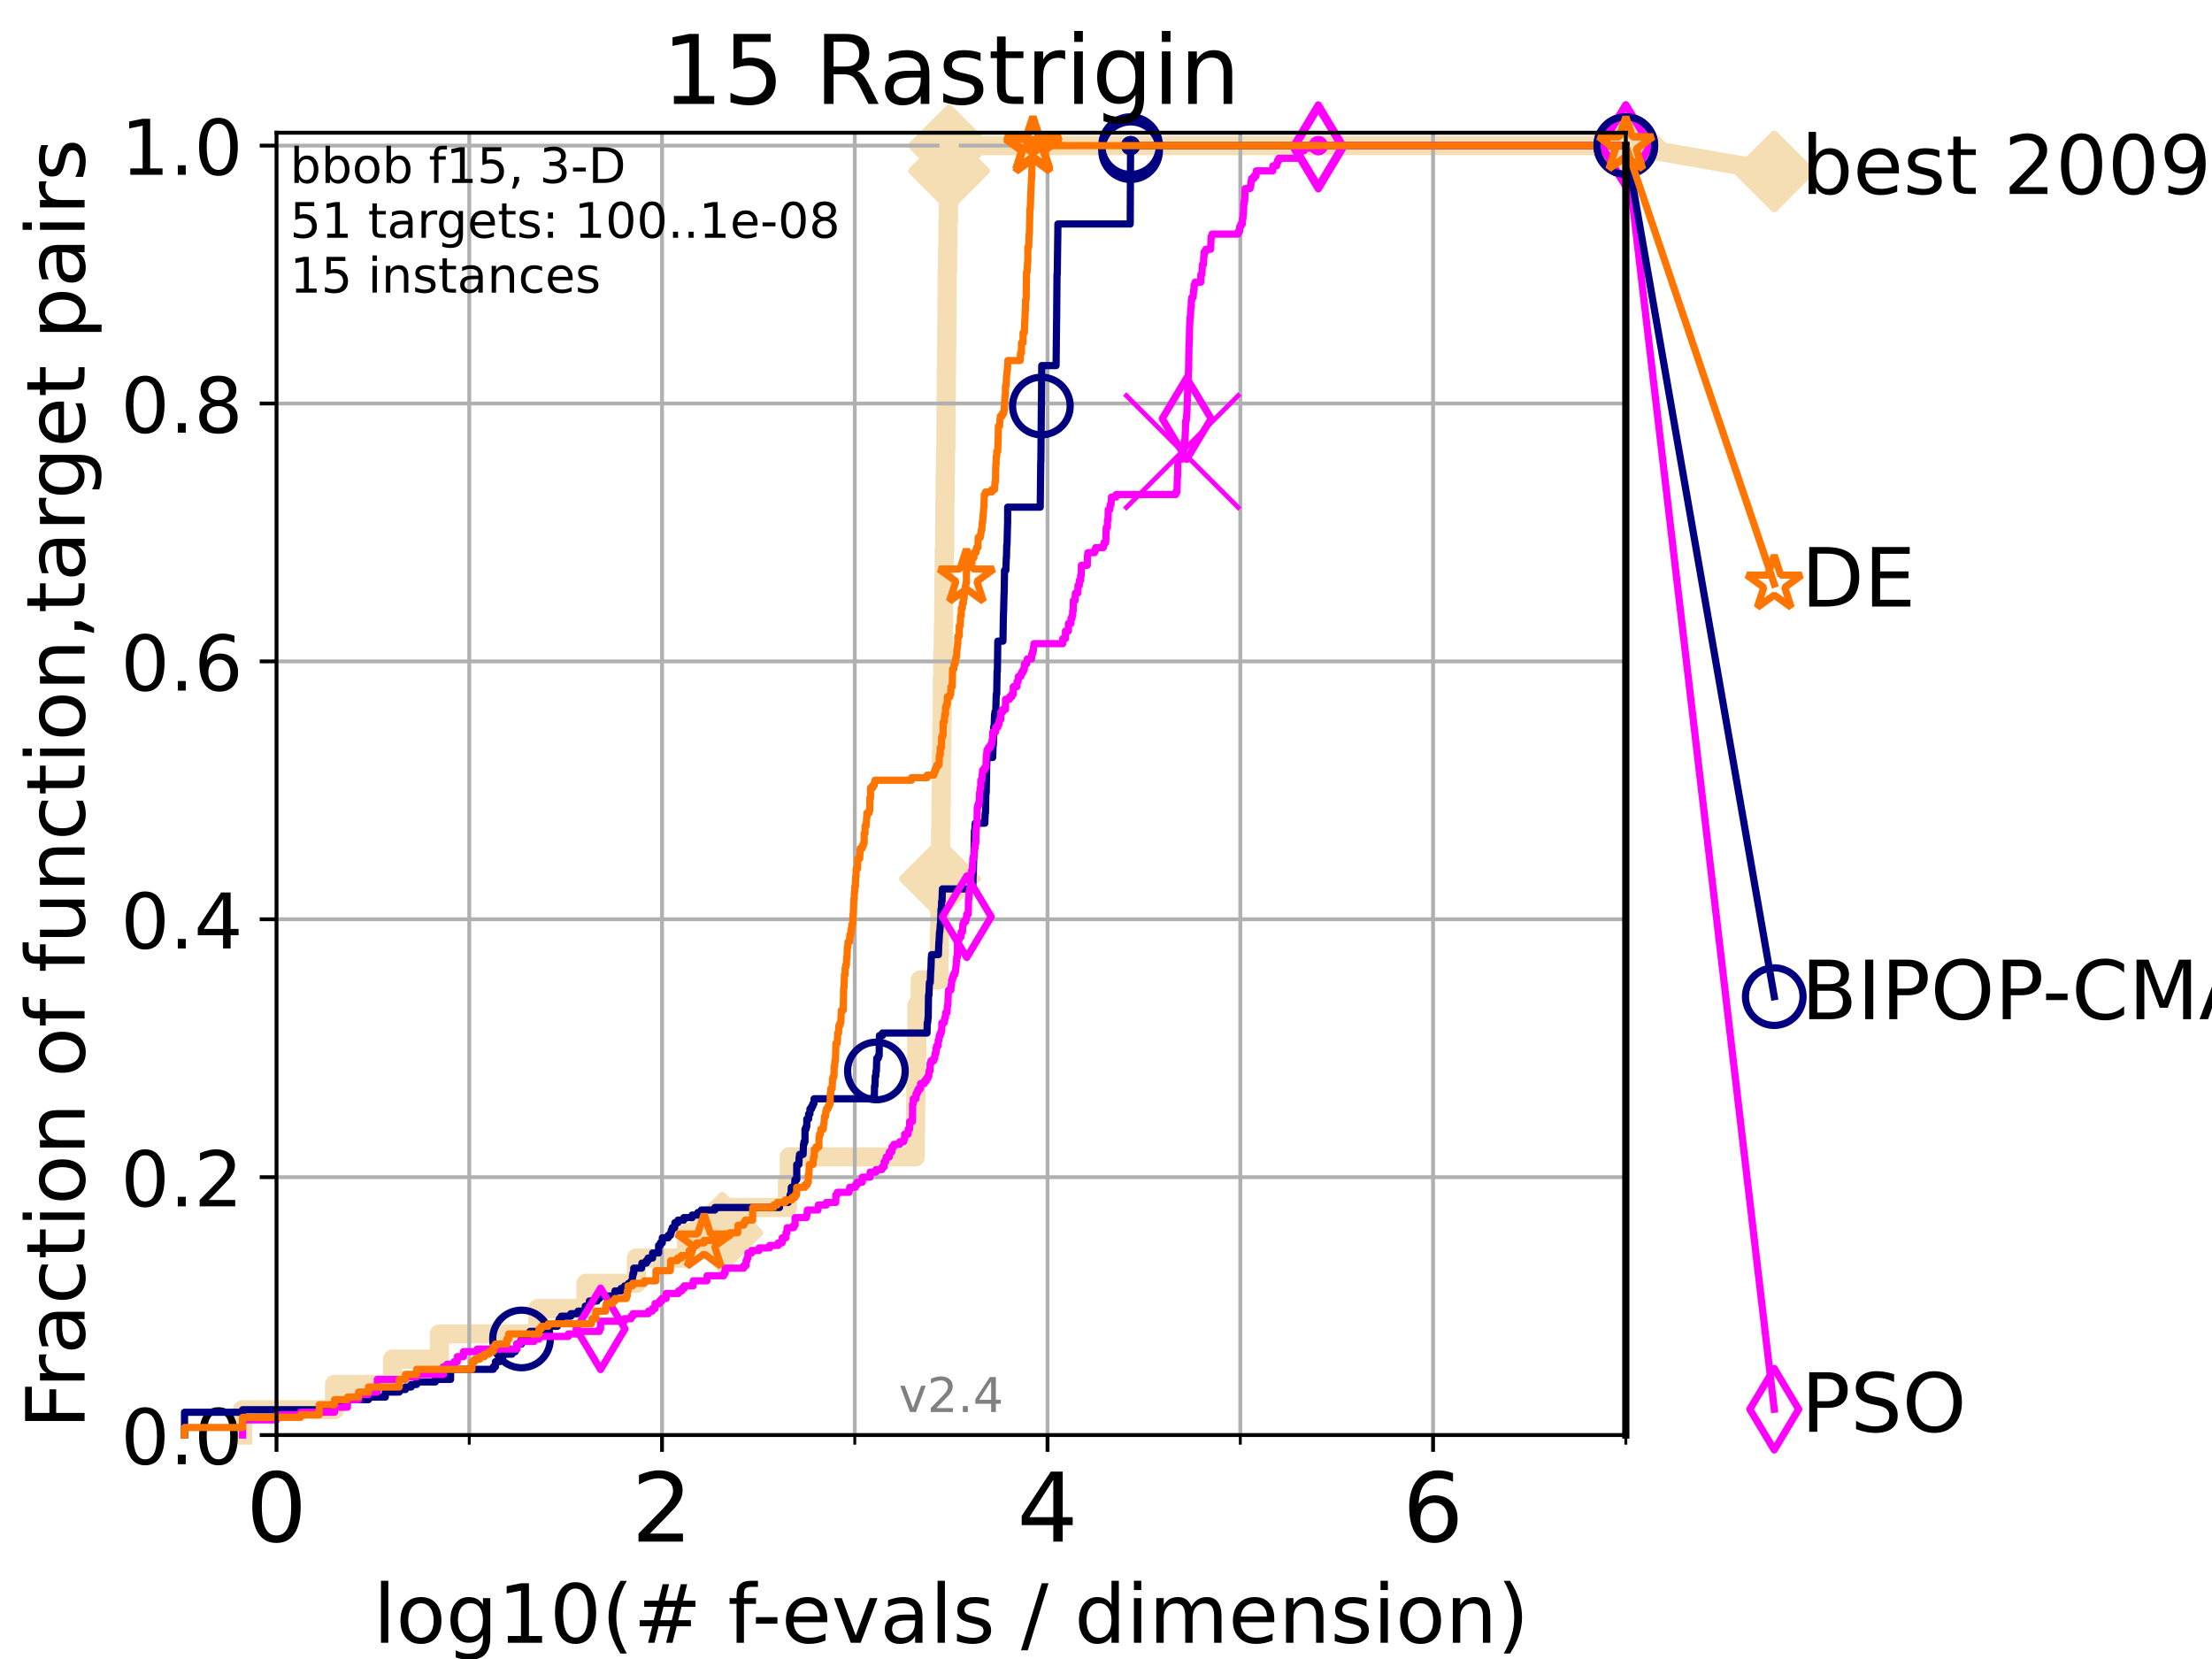 <?xml version="1.0" encoding="utf-8" standalone="no"?>
<!DOCTYPE svg PUBLIC "-//W3C//DTD SVG 1.1//EN"
  "http://www.w3.org/Graphics/SVG/1.1/DTD/svg11.dtd">
<!-- Created with matplotlib (https://matplotlib.org/) -->
<svg height="345.6pt" version="1.1" viewBox="0 0 460.8 345.6" width="460.8pt" xmlns="http://www.w3.org/2000/svg" xmlns:xlink="http://www.w3.org/1999/xlink">
 <defs>
  <style type="text/css">*{stroke-linecap:butt;stroke-linejoin:round;}</style>
 </defs>
 <g id="figure_1">
  <g id="patch_1">
   <path d="M 0 345.6 
L 460.8 345.6 
L 460.8 0 
L 0 0 
z
" style="fill:#ffffff;"/>
  </g>
  <g id="axes_1">
   <g id="patch_2">
    <path d="M 57.6 298.944 
L 338.688 298.944 
L 338.688 27.648 
L 57.6 27.648 
z
" style="fill:#ffffff;"/>
   </g>
   <g id="line2d_1">
    <path d="M 50.529 298.944 
L 50.529 293.677 
L 69.688 293.677 
L 69.688 288.41 
L 81.776 288.41 
L 81.776 283.143 
L 91.535 283.143 
L 91.535 277.877 
L 112.026 277.877 
L 112.026 272.61 
L 122.076 272.61 
L 122.076 267.343 
L 132.581 267.343 
L 132.581 262.076 
L 143.015 262.076 
L 143.015 256.809 
L 150.458 256.809 
L 150.458 251.542 
L 164.05 251.542 
L 164.05 246.275 
L 164.423 246.275 
L 164.423 241.009 
L 190.667 241.009 
L 190.667 235.742 
L 190.715 235.742 
L 190.715 230.475 
L 190.782 230.475 
L 190.782 225.208 
L 190.872 225.208 
L 190.872 219.941 
L 190.964 219.941 
L 190.964 214.674 
L 191.016 214.674 
L 191.016 209.407 
L 191.702 209.407 
L 191.702 204.141 
L 195.593 204.141 
L 195.593 198.874 
L 195.693 198.874 
L 195.693 193.607 
L 195.775 193.607 
L 195.775 188.34 
L 195.811 188.34 
L 195.811 183.073 
L 195.88 183.073 
L 195.88 177.806 
L 195.943 177.806 
L 195.943 172.539 
L 196.026 172.539 
L 196.026 167.272 
L 196.082 167.272 
L 196.082 162.006 
L 196.105 162.006 
L 196.105 156.739 
L 196.189 156.739 
L 196.189 151.472 
L 196.265 151.472 
L 196.265 146.205 
L 196.314 146.205 
L 196.314 140.938 
L 196.408 140.938 
L 196.408 135.671 
L 196.509 135.671 
L 196.509 130.404 
L 196.586 130.404 
L 196.586 125.138 
L 196.626 125.138 
L 196.626 119.871 
L 196.704 119.871 
L 196.704 114.604 
L 196.808 114.604 
L 196.808 109.337 
L 196.837 109.337 
L 196.837 104.07 
L 196.897 104.07 
L 196.897 98.803 
L 196.95 98.803 
L 196.95 93.536 
L 197.05 93.536 
L 197.05 88.27 
L 197.062 88.27 
L 197.062 83.003 
L 197.13 83.003 
L 197.13 77.736 
L 197.179 77.736 
L 197.179 72.469 
L 197.227 72.469 
L 197.227 67.202 
L 197.293 67.202 
L 197.293 61.935 
L 197.305 61.935 
L 197.305 56.668 
L 197.393 56.668 
L 197.393 51.402 
L 197.472 51.402 
L 197.472 46.135 
L 197.574 46.135 
L 197.574 40.868 
L 197.614 40.868 
L 197.614 35.601 
L 197.707 35.601 
L 197.707 30.334 
L 338.688 30.334 
" style="fill:none;stroke:#f5deb3;stroke-linecap:square;stroke-width:4;"/>
   </g>
   <g id="line2d_2">
    <defs>
     <path d="M -0 7.778 
L 7.778 0 
L 0 -7.778 
L -7.778 -0 
z
" id="m697a77da9a" style="stroke:#f5deb3;stroke-linejoin:miter;stroke-width:1.5;"/>
    </defs>
    <g>
     <use style="fill:#f5deb3;stroke:#f5deb3;stroke-linejoin:miter;stroke-width:1.5;" x="150.458" xlink:href="#m697a77da9a" y="256.809"/>
     <use style="fill:#f5deb3;stroke:#f5deb3;stroke-linejoin:miter;stroke-width:1.5;" x="195.811" xlink:href="#m697a77da9a" y="183.073"/>
     <use style="fill:#f5deb3;stroke:#f5deb3;stroke-linejoin:miter;stroke-width:1.5;" x="197.707" xlink:href="#m697a77da9a" y="35.601"/>
     <use style="fill:#f5deb3;stroke:#f5deb3;stroke-linejoin:miter;stroke-width:1.5;" x="197.707" xlink:href="#m697a77da9a" y="30.334"/>
     <use style="fill:#f5deb3;stroke:#f5deb3;stroke-linejoin:miter;stroke-width:1.5;" x="197.707" xlink:href="#m697a77da9a" y="30.334"/>
     <use style="fill:#f5deb3;stroke:#f5deb3;stroke-linejoin:miter;stroke-width:1.5;" x="338.688" xlink:href="#m697a77da9a" y="30.334"/>
    </g>
   </g>
   <g id="line2d_3">
    <path style="fill:none;stroke:#f5deb3;stroke-linecap:square;stroke-width:4;"/>
    <g/>
   </g>
   <g id="line2d_4">
    <path d="M 338.688 30.334 
L 369.608 35.706 
" style="fill:none;stroke:#f5deb3;stroke-linecap:square;stroke-width:4;"/>
    <g>
     <use style="fill:#f5deb3;stroke:#f5deb3;stroke-linejoin:miter;stroke-width:1.5;" x="338.688" xlink:href="#m697a77da9a" y="30.334"/>
     <use style="fill:#f5deb3;stroke:#f5deb3;stroke-linejoin:miter;stroke-width:1.5;" x="369.608" xlink:href="#m697a77da9a" y="35.706"/>
    </g>
   </g>
   <g id="matplotlib.axis_1">
    <g id="xtick_1">
     <g id="line2d_5">
      <path clip-path="url(#pf8182e1705)" d="M 57.6 298.944 
L 57.6 27.648 
" style="fill:none;stroke:#b0b0b0;stroke-linecap:square;stroke-width:0.8;"/>
     </g>
     <g id="line2d_6">
      <defs>
       <path d="M 0 0 
L 0 3.5 
" id="mec1f37f4f5" style="stroke:#000000;stroke-width:0.8;"/>
      </defs>
      <g>
       <use style="stroke:#000000;stroke-width:0.8;" x="57.6" xlink:href="#mec1f37f4f5" y="298.944"/>
      </g>
     </g>
     <g id="text_1">
      <!-- 0 -->
      <g transform="translate(51.237 321.141)scale(0.2 -0.2)">
       <defs>
        <path d="M 31.781 66.406 
Q 24.172 66.406 20.328 58.906 
Q 16.5 51.422 16.5 36.375 
Q 16.5 21.391 20.328 13.891 
Q 24.172 6.391 31.781 6.391 
Q 39.453 6.391 43.281 13.891 
Q 47.125 21.391 47.125 36.375 
Q 47.125 51.422 43.281 58.906 
Q 39.453 66.406 31.781 66.406 
z
M 31.781 74.219 
Q 44.047 74.219 50.516 64.516 
Q 56.984 54.828 56.984 36.375 
Q 56.984 17.969 50.516 8.266 
Q 44.047 -1.422 31.781 -1.422 
Q 19.531 -1.422 13.062 8.266 
Q 6.594 17.969 6.594 36.375 
Q 6.594 54.828 13.062 64.516 
Q 19.531 74.219 31.781 74.219 
z
" id="DejaVuSans-48"/>
       </defs>
       <use xlink:href="#DejaVuSans-48"/>
      </g>
     </g>
    </g>
    <g id="xtick_2">
     <g id="line2d_7">
      <path clip-path="url(#pf8182e1705)" d="M 137.911 298.944 
L 137.911 27.648 
" style="fill:none;stroke:#b0b0b0;stroke-linecap:square;stroke-width:0.8;"/>
     </g>
     <g id="line2d_8">
      <g>
       <use style="stroke:#000000;stroke-width:0.8;" x="137.911" xlink:href="#mec1f37f4f5" y="298.944"/>
      </g>
     </g>
     <g id="text_2">
      <!-- 2 -->
      <g transform="translate(131.548 321.141)scale(0.2 -0.2)">
       <defs>
        <path d="M 19.188 8.297 
L 53.609 8.297 
L 53.609 0 
L 7.328 0 
L 7.328 8.297 
Q 12.938 14.109 22.625 23.891 
Q 32.328 33.688 34.812 36.531 
Q 39.547 41.844 41.422 45.531 
Q 43.312 49.219 43.312 52.781 
Q 43.312 58.594 39.234 62.25 
Q 35.156 65.922 28.609 65.922 
Q 23.969 65.922 18.812 64.312 
Q 13.672 62.703 7.812 59.422 
L 7.812 69.391 
Q 13.766 71.781 18.938 73 
Q 24.125 74.219 28.422 74.219 
Q 39.75 74.219 46.484 68.547 
Q 53.219 62.891 53.219 53.422 
Q 53.219 48.922 51.531 44.891 
Q 49.859 40.875 45.406 35.406 
Q 44.188 33.984 37.641 27.219 
Q 31.109 20.453 19.188 8.297 
z
" id="DejaVuSans-50"/>
       </defs>
       <use xlink:href="#DejaVuSans-50"/>
      </g>
     </g>
    </g>
    <g id="xtick_3">
     <g id="line2d_9">
      <path clip-path="url(#pf8182e1705)" d="M 218.222 298.944 
L 218.222 27.648 
" style="fill:none;stroke:#b0b0b0;stroke-linecap:square;stroke-width:0.8;"/>
     </g>
     <g id="line2d_10">
      <g>
       <use style="stroke:#000000;stroke-width:0.8;" x="218.222" xlink:href="#mec1f37f4f5" y="298.944"/>
      </g>
     </g>
     <g id="text_3">
      <!-- 4 -->
      <g transform="translate(211.859 321.141)scale(0.2 -0.2)">
       <defs>
        <path d="M 37.797 64.312 
L 12.891 25.391 
L 37.797 25.391 
z
M 35.203 72.906 
L 47.609 72.906 
L 47.609 25.391 
L 58.016 25.391 
L 58.016 17.188 
L 47.609 17.188 
L 47.609 0 
L 37.797 0 
L 37.797 17.188 
L 4.891 17.188 
L 4.891 26.703 
z
" id="DejaVuSans-52"/>
       </defs>
       <use xlink:href="#DejaVuSans-52"/>
      </g>
     </g>
    </g>
    <g id="xtick_4">
     <g id="line2d_11">
      <path clip-path="url(#pf8182e1705)" d="M 298.533 298.944 
L 298.533 27.648 
" style="fill:none;stroke:#b0b0b0;stroke-linecap:square;stroke-width:0.8;"/>
     </g>
     <g id="line2d_12">
      <g>
       <use style="stroke:#000000;stroke-width:0.8;" x="298.533" xlink:href="#mec1f37f4f5" y="298.944"/>
      </g>
     </g>
     <g id="text_4">
      <!-- 6 -->
      <g transform="translate(292.17 321.141)scale(0.2 -0.2)">
       <defs>
        <path d="M 33.016 40.375 
Q 26.375 40.375 22.484 35.828 
Q 18.609 31.297 18.609 23.391 
Q 18.609 15.531 22.484 10.953 
Q 26.375 6.391 33.016 6.391 
Q 39.656 6.391 43.531 10.953 
Q 47.406 15.531 47.406 23.391 
Q 47.406 31.297 43.531 35.828 
Q 39.656 40.375 33.016 40.375 
z
M 52.594 71.297 
L 52.594 62.312 
Q 48.875 64.062 45.094 64.984 
Q 41.312 65.922 37.594 65.922 
Q 27.828 65.922 22.672 59.328 
Q 17.531 52.734 16.797 39.406 
Q 19.672 43.656 24.016 45.922 
Q 28.375 48.188 33.594 48.188 
Q 44.578 48.188 50.953 41.516 
Q 57.328 34.859 57.328 23.391 
Q 57.328 12.156 50.688 5.359 
Q 44.047 -1.422 33.016 -1.422 
Q 20.359 -1.422 13.672 8.266 
Q 6.984 17.969 6.984 36.375 
Q 6.984 53.656 15.188 63.938 
Q 23.391 74.219 37.203 74.219 
Q 40.922 74.219 44.703 73.484 
Q 48.484 72.75 52.594 71.297 
z
" id="DejaVuSans-54"/>
       </defs>
       <use xlink:href="#DejaVuSans-54"/>
      </g>
     </g>
    </g>
    <g id="xtick_5">
     <g id="line2d_13">
      <path clip-path="url(#pf8182e1705)" d="M 97.755 298.944 
L 97.755 27.648 
" style="fill:none;stroke:#b0b0b0;stroke-linecap:square;stroke-width:0.8;"/>
     </g>
     <g id="line2d_14">
      <defs>
       <path d="M 0 0 
L 0 2 
" id="m297c368e77" style="stroke:#000000;stroke-width:0.6;"/>
      </defs>
      <g>
       <use style="stroke:#000000;stroke-width:0.6;" x="97.755" xlink:href="#m297c368e77" y="298.944"/>
      </g>
     </g>
    </g>
    <g id="xtick_6">
     <g id="line2d_15">
      <path clip-path="url(#pf8182e1705)" d="M 178.066 298.944 
L 178.066 27.648 
" style="fill:none;stroke:#b0b0b0;stroke-linecap:square;stroke-width:0.8;"/>
     </g>
     <g id="line2d_16">
      <g>
       <use style="stroke:#000000;stroke-width:0.6;" x="178.066" xlink:href="#m297c368e77" y="298.944"/>
      </g>
     </g>
    </g>
    <g id="xtick_7">
     <g id="line2d_17">
      <path clip-path="url(#pf8182e1705)" d="M 258.377 298.944 
L 258.377 27.648 
" style="fill:none;stroke:#b0b0b0;stroke-linecap:square;stroke-width:0.8;"/>
     </g>
     <g id="line2d_18">
      <g>
       <use style="stroke:#000000;stroke-width:0.6;" x="258.377" xlink:href="#m297c368e77" y="298.944"/>
      </g>
     </g>
    </g>
    <g id="xtick_8">
     <g id="line2d_19">
      <path clip-path="url(#pf8182e1705)" d="M 338.688 298.944 
L 338.688 27.648 
" style="fill:none;stroke:#b0b0b0;stroke-linecap:square;stroke-width:0.8;"/>
     </g>
     <g id="line2d_20">
      <g>
       <use style="stroke:#000000;stroke-width:0.6;" x="338.688" xlink:href="#m297c368e77" y="298.944"/>
      </g>
     </g>
    </g>
    <g id="text_5">
     <!-- log10(# f-evals / dimension) -->
     <g transform="translate(77.764 342.218)scale(0.17 -0.17)">
      <defs>
       <path d="M 9.422 75.984 
L 18.406 75.984 
L 18.406 0 
L 9.422 0 
z
" id="DejaVuSans-108"/>
       <path d="M 30.609 48.391 
Q 23.391 48.391 19.188 42.75 
Q 14.984 37.109 14.984 27.297 
Q 14.984 17.484 19.156 11.844 
Q 23.344 6.203 30.609 6.203 
Q 37.797 6.203 41.984 11.859 
Q 46.188 17.531 46.188 27.297 
Q 46.188 37.016 41.984 42.703 
Q 37.797 48.391 30.609 48.391 
z
M 30.609 56 
Q 42.328 56 49.016 48.375 
Q 55.719 40.766 55.719 27.297 
Q 55.719 13.875 49.016 6.219 
Q 42.328 -1.422 30.609 -1.422 
Q 18.844 -1.422 12.172 6.219 
Q 5.516 13.875 5.516 27.297 
Q 5.516 40.766 12.172 48.375 
Q 18.844 56 30.609 56 
z
" id="DejaVuSans-111"/>
       <path d="M 45.406 27.984 
Q 45.406 37.75 41.375 43.109 
Q 37.359 48.484 30.078 48.484 
Q 22.859 48.484 18.828 43.109 
Q 14.797 37.75 14.797 27.984 
Q 14.797 18.266 18.828 12.891 
Q 22.859 7.516 30.078 7.516 
Q 37.359 7.516 41.375 12.891 
Q 45.406 18.266 45.406 27.984 
z
M 54.391 6.781 
Q 54.391 -7.172 48.188 -13.984 
Q 42 -20.797 29.203 -20.797 
Q 24.469 -20.797 20.266 -20.094 
Q 16.062 -19.391 12.109 -17.922 
L 12.109 -9.188 
Q 16.062 -11.328 19.922 -12.344 
Q 23.781 -13.375 27.781 -13.375 
Q 36.625 -13.375 41.016 -8.766 
Q 45.406 -4.156 45.406 5.172 
L 45.406 9.625 
Q 42.625 4.781 38.281 2.391 
Q 33.938 0 27.875 0 
Q 17.828 0 11.672 7.656 
Q 5.516 15.328 5.516 27.984 
Q 5.516 40.672 11.672 48.328 
Q 17.828 56 27.875 56 
Q 33.938 56 38.281 53.609 
Q 42.625 51.219 45.406 46.391 
L 45.406 54.688 
L 54.391 54.688 
z
" id="DejaVuSans-103"/>
       <path d="M 12.406 8.297 
L 28.516 8.297 
L 28.516 63.922 
L 10.984 60.406 
L 10.984 69.391 
L 28.422 72.906 
L 38.281 72.906 
L 38.281 8.297 
L 54.391 8.297 
L 54.391 0 
L 12.406 0 
z
" id="DejaVuSans-49"/>
       <path d="M 31 75.875 
Q 24.469 64.656 21.281 53.656 
Q 18.109 42.672 18.109 31.391 
Q 18.109 20.125 21.312 9.062 
Q 24.516 -2 31 -13.188 
L 23.188 -13.188 
Q 15.875 -1.703 12.234 9.375 
Q 8.594 20.453 8.594 31.391 
Q 8.594 42.281 12.203 53.312 
Q 15.828 64.359 23.188 75.875 
z
" id="DejaVuSans-40"/>
       <path d="M 51.125 44 
L 36.922 44 
L 32.812 27.688 
L 47.125 27.688 
z
M 43.797 71.781 
L 38.719 51.516 
L 52.984 51.516 
L 58.109 71.781 
L 65.922 71.781 
L 60.891 51.516 
L 76.125 51.516 
L 76.125 44 
L 58.984 44 
L 54.984 27.688 
L 70.516 27.688 
L 70.516 20.219 
L 53.078 20.219 
L 48 0 
L 40.188 0 
L 45.219 20.219 
L 30.906 20.219 
L 25.875 0 
L 18.016 0 
L 23.094 20.219 
L 7.719 20.219 
L 7.719 27.688 
L 24.906 27.688 
L 29 44 
L 13.281 44 
L 13.281 51.516 
L 30.906 51.516 
L 35.891 71.781 
z
" id="DejaVuSans-35"/>
       <path id="DejaVuSans-32"/>
       <path d="M 37.109 75.984 
L 37.109 68.5 
L 28.516 68.5 
Q 23.688 68.5 21.797 66.547 
Q 19.922 64.594 19.922 59.516 
L 19.922 54.688 
L 34.719 54.688 
L 34.719 47.703 
L 19.922 47.703 
L 19.922 0 
L 10.891 0 
L 10.891 47.703 
L 2.297 47.703 
L 2.297 54.688 
L 10.891 54.688 
L 10.891 58.5 
Q 10.891 67.625 15.141 71.797 
Q 19.391 75.984 28.609 75.984 
z
" id="DejaVuSans-102"/>
       <path d="M 4.891 31.391 
L 31.203 31.391 
L 31.203 23.391 
L 4.891 23.391 
z
" id="DejaVuSans-45"/>
       <path d="M 56.203 29.594 
L 56.203 25.203 
L 14.891 25.203 
Q 15.484 15.922 20.484 11.062 
Q 25.484 6.203 34.422 6.203 
Q 39.594 6.203 44.453 7.469 
Q 49.312 8.734 54.109 11.281 
L 54.109 2.781 
Q 49.266 0.734 44.188 -0.344 
Q 39.109 -1.422 33.891 -1.422 
Q 20.797 -1.422 13.156 6.188 
Q 5.516 13.812 5.516 26.812 
Q 5.516 40.234 12.766 48.109 
Q 20.016 56 32.328 56 
Q 43.359 56 49.781 48.891 
Q 56.203 41.797 56.203 29.594 
z
M 47.219 32.234 
Q 47.125 39.594 43.094 43.984 
Q 39.062 48.391 32.422 48.391 
Q 24.906 48.391 20.391 44.141 
Q 15.875 39.891 15.188 32.172 
z
" id="DejaVuSans-101"/>
       <path d="M 2.984 54.688 
L 12.5 54.688 
L 29.594 8.797 
L 46.688 54.688 
L 56.203 54.688 
L 35.688 0 
L 23.484 0 
z
" id="DejaVuSans-118"/>
       <path d="M 34.281 27.484 
Q 23.391 27.484 19.188 25 
Q 14.984 22.516 14.984 16.5 
Q 14.984 11.719 18.141 8.906 
Q 21.297 6.109 26.703 6.109 
Q 34.188 6.109 38.703 11.406 
Q 43.219 16.703 43.219 25.484 
L 43.219 27.484 
z
M 52.203 31.203 
L 52.203 0 
L 43.219 0 
L 43.219 8.297 
Q 40.141 3.328 35.547 0.953 
Q 30.953 -1.422 24.312 -1.422 
Q 15.922 -1.422 10.953 3.297 
Q 6 8.016 6 15.922 
Q 6 25.141 12.172 29.828 
Q 18.359 34.516 30.609 34.516 
L 43.219 34.516 
L 43.219 35.406 
Q 43.219 41.609 39.141 45 
Q 35.062 48.391 27.688 48.391 
Q 23 48.391 18.547 47.266 
Q 14.109 46.141 10.016 43.891 
L 10.016 52.203 
Q 14.938 54.109 19.578 55.047 
Q 24.219 56 28.609 56 
Q 40.484 56 46.344 49.844 
Q 52.203 43.703 52.203 31.203 
z
" id="DejaVuSans-97"/>
       <path d="M 44.281 53.078 
L 44.281 44.578 
Q 40.484 46.531 36.375 47.5 
Q 32.281 48.484 27.875 48.484 
Q 21.188 48.484 17.844 46.438 
Q 14.5 44.391 14.5 40.281 
Q 14.5 37.156 16.891 35.375 
Q 19.281 33.594 26.516 31.984 
L 29.594 31.297 
Q 39.156 29.25 43.188 25.516 
Q 47.219 21.781 47.219 15.094 
Q 47.219 7.469 41.188 3.016 
Q 35.156 -1.422 24.609 -1.422 
Q 20.219 -1.422 15.453 -0.562 
Q 10.688 0.297 5.422 2 
L 5.422 11.281 
Q 10.406 8.688 15.234 7.391 
Q 20.062 6.109 24.812 6.109 
Q 31.156 6.109 34.562 8.281 
Q 37.984 10.453 37.984 14.406 
Q 37.984 18.062 35.516 20.016 
Q 33.062 21.969 24.703 23.781 
L 21.578 24.516 
Q 13.234 26.266 9.516 29.906 
Q 5.812 33.547 5.812 39.891 
Q 5.812 47.609 11.281 51.797 
Q 16.75 56 26.812 56 
Q 31.781 56 36.172 55.266 
Q 40.578 54.547 44.281 53.078 
z
" id="DejaVuSans-115"/>
       <path d="M 25.391 72.906 
L 33.688 72.906 
L 8.297 -9.281 
L 0 -9.281 
z
" id="DejaVuSans-47"/>
       <path d="M 45.406 46.391 
L 45.406 75.984 
L 54.391 75.984 
L 54.391 0 
L 45.406 0 
L 45.406 8.203 
Q 42.578 3.328 38.25 0.953 
Q 33.938 -1.422 27.875 -1.422 
Q 17.969 -1.422 11.734 6.484 
Q 5.516 14.406 5.516 27.297 
Q 5.516 40.188 11.734 48.094 
Q 17.969 56 27.875 56 
Q 33.938 56 38.25 53.625 
Q 42.578 51.266 45.406 46.391 
z
M 14.797 27.297 
Q 14.797 17.391 18.875 11.75 
Q 22.953 6.109 30.078 6.109 
Q 37.203 6.109 41.297 11.75 
Q 45.406 17.391 45.406 27.297 
Q 45.406 37.203 41.297 42.844 
Q 37.203 48.484 30.078 48.484 
Q 22.953 48.484 18.875 42.844 
Q 14.797 37.203 14.797 27.297 
z
" id="DejaVuSans-100"/>
       <path d="M 9.422 54.688 
L 18.406 54.688 
L 18.406 0 
L 9.422 0 
z
M 9.422 75.984 
L 18.406 75.984 
L 18.406 64.594 
L 9.422 64.594 
z
" id="DejaVuSans-105"/>
       <path d="M 52 44.188 
Q 55.375 50.25 60.062 53.125 
Q 64.75 56 71.094 56 
Q 79.641 56 84.281 50.016 
Q 88.922 44.047 88.922 33.016 
L 88.922 0 
L 79.891 0 
L 79.891 32.719 
Q 79.891 40.578 77.094 44.375 
Q 74.312 48.188 68.609 48.188 
Q 61.625 48.188 57.562 43.547 
Q 53.516 38.922 53.516 30.906 
L 53.516 0 
L 44.484 0 
L 44.484 32.719 
Q 44.484 40.625 41.703 44.406 
Q 38.922 48.188 33.109 48.188 
Q 26.219 48.188 22.156 43.531 
Q 18.109 38.875 18.109 30.906 
L 18.109 0 
L 9.078 0 
L 9.078 54.688 
L 18.109 54.688 
L 18.109 46.188 
Q 21.188 51.219 25.484 53.609 
Q 29.781 56 35.688 56 
Q 41.656 56 45.828 52.969 
Q 50 49.953 52 44.188 
z
" id="DejaVuSans-109"/>
       <path d="M 54.891 33.016 
L 54.891 0 
L 45.906 0 
L 45.906 32.719 
Q 45.906 40.484 42.875 44.328 
Q 39.844 48.188 33.797 48.188 
Q 26.516 48.188 22.312 43.547 
Q 18.109 38.922 18.109 30.906 
L 18.109 0 
L 9.078 0 
L 9.078 54.688 
L 18.109 54.688 
L 18.109 46.188 
Q 21.344 51.125 25.703 53.562 
Q 30.078 56 35.797 56 
Q 45.219 56 50.047 50.172 
Q 54.891 44.344 54.891 33.016 
z
" id="DejaVuSans-110"/>
       <path d="M 8.016 75.875 
L 15.828 75.875 
Q 23.141 64.359 26.781 53.312 
Q 30.422 42.281 30.422 31.391 
Q 30.422 20.453 26.781 9.375 
Q 23.141 -1.703 15.828 -13.188 
L 8.016 -13.188 
Q 14.5 -2 17.703 9.062 
Q 20.906 20.125 20.906 31.391 
Q 20.906 42.672 17.703 53.656 
Q 14.5 64.656 8.016 75.875 
z
" id="DejaVuSans-41"/>
      </defs>
      <use xlink:href="#DejaVuSans-108"/>
      <use x="27.783" xlink:href="#DejaVuSans-111"/>
      <use x="88.965" xlink:href="#DejaVuSans-103"/>
      <use x="152.441" xlink:href="#DejaVuSans-49"/>
      <use x="216.064" xlink:href="#DejaVuSans-48"/>
      <use x="279.688" xlink:href="#DejaVuSans-40"/>
      <use x="318.701" xlink:href="#DejaVuSans-35"/>
      <use x="402.49" xlink:href="#DejaVuSans-32"/>
      <use x="434.277" xlink:href="#DejaVuSans-102"/>
      <use x="463.982" xlink:href="#DejaVuSans-45"/>
      <use x="500.066" xlink:href="#DejaVuSans-101"/>
      <use x="561.59" xlink:href="#DejaVuSans-118"/>
      <use x="620.77" xlink:href="#DejaVuSans-97"/>
      <use x="682.049" xlink:href="#DejaVuSans-108"/>
      <use x="709.832" xlink:href="#DejaVuSans-115"/>
      <use x="761.932" xlink:href="#DejaVuSans-32"/>
      <use x="793.719" xlink:href="#DejaVuSans-47"/>
      <use x="827.41" xlink:href="#DejaVuSans-32"/>
      <use x="859.197" xlink:href="#DejaVuSans-100"/>
      <use x="922.674" xlink:href="#DejaVuSans-105"/>
      <use x="950.457" xlink:href="#DejaVuSans-109"/>
      <use x="1047.869" xlink:href="#DejaVuSans-101"/>
      <use x="1109.393" xlink:href="#DejaVuSans-110"/>
      <use x="1172.771" xlink:href="#DejaVuSans-115"/>
      <use x="1224.871" xlink:href="#DejaVuSans-105"/>
      <use x="1252.654" xlink:href="#DejaVuSans-111"/>
      <use x="1313.836" xlink:href="#DejaVuSans-110"/>
      <use x="1377.215" xlink:href="#DejaVuSans-41"/>
     </g>
    </g>
   </g>
   <g id="matplotlib.axis_2">
    <g id="ytick_1">
     <g id="line2d_21">
      <path clip-path="url(#pf8182e1705)" d="M 57.6 298.944 
L 338.688 298.944 
" style="fill:none;stroke:#b0b0b0;stroke-linecap:square;stroke-width:0.8;"/>
     </g>
     <g id="line2d_22">
      <defs>
       <path d="M 0 0 
L -3.5 0 
" id="m0ef92050f1" style="stroke:#000000;stroke-width:0.8;"/>
      </defs>
      <g>
       <use style="stroke:#000000;stroke-width:0.8;" x="57.6" xlink:href="#m0ef92050f1" y="298.944"/>
      </g>
     </g>
     <g id="text_6">
      <!-- 0.0 -->
      <g transform="translate(25.155 305.023)scale(0.16 -0.16)">
       <defs>
        <path d="M 10.688 12.406 
L 21 12.406 
L 21 0 
L 10.688 0 
z
" id="DejaVuSans-46"/>
       </defs>
       <use xlink:href="#DejaVuSans-48"/>
       <use x="63.623" xlink:href="#DejaVuSans-46"/>
       <use x="95.41" xlink:href="#DejaVuSans-48"/>
      </g>
     </g>
    </g>
    <g id="ytick_2">
     <g id="line2d_23">
      <path clip-path="url(#pf8182e1705)" d="M 57.6 245.222 
L 338.688 245.222 
" style="fill:none;stroke:#b0b0b0;stroke-linecap:square;stroke-width:0.8;"/>
     </g>
     <g id="line2d_24">
      <g>
       <use style="stroke:#000000;stroke-width:0.8;" x="57.6" xlink:href="#m0ef92050f1" y="245.222"/>
      </g>
     </g>
     <g id="text_7">
      <!-- 0.2 -->
      <g transform="translate(25.155 251.301)scale(0.16 -0.16)">
       <use xlink:href="#DejaVuSans-48"/>
       <use x="63.623" xlink:href="#DejaVuSans-46"/>
       <use x="95.41" xlink:href="#DejaVuSans-50"/>
      </g>
     </g>
    </g>
    <g id="ytick_3">
     <g id="line2d_25">
      <path clip-path="url(#pf8182e1705)" d="M 57.6 191.5 
L 338.688 191.5 
" style="fill:none;stroke:#b0b0b0;stroke-linecap:square;stroke-width:0.8;"/>
     </g>
     <g id="line2d_26">
      <g>
       <use style="stroke:#000000;stroke-width:0.8;" x="57.6" xlink:href="#m0ef92050f1" y="191.5"/>
      </g>
     </g>
     <g id="text_8">
      <!-- 0.4 -->
      <g transform="translate(25.155 197.579)scale(0.16 -0.16)">
       <use xlink:href="#DejaVuSans-48"/>
       <use x="63.623" xlink:href="#DejaVuSans-46"/>
       <use x="95.41" xlink:href="#DejaVuSans-52"/>
      </g>
     </g>
    </g>
    <g id="ytick_4">
     <g id="line2d_27">
      <path clip-path="url(#pf8182e1705)" d="M 57.6 137.778 
L 338.688 137.778 
" style="fill:none;stroke:#b0b0b0;stroke-linecap:square;stroke-width:0.8;"/>
     </g>
     <g id="line2d_28">
      <g>
       <use style="stroke:#000000;stroke-width:0.8;" x="57.6" xlink:href="#m0ef92050f1" y="137.778"/>
      </g>
     </g>
     <g id="text_9">
      <!-- 0.6 -->
      <g transform="translate(25.155 143.857)scale(0.16 -0.16)">
       <use xlink:href="#DejaVuSans-48"/>
       <use x="63.623" xlink:href="#DejaVuSans-46"/>
       <use x="95.41" xlink:href="#DejaVuSans-54"/>
      </g>
     </g>
    </g>
    <g id="ytick_5">
     <g id="line2d_29">
      <path clip-path="url(#pf8182e1705)" d="M 57.6 84.056 
L 338.688 84.056 
" style="fill:none;stroke:#b0b0b0;stroke-linecap:square;stroke-width:0.8;"/>
     </g>
     <g id="line2d_30">
      <g>
       <use style="stroke:#000000;stroke-width:0.8;" x="57.6" xlink:href="#m0ef92050f1" y="84.056"/>
      </g>
     </g>
     <g id="text_10">
      <!-- 0.8 -->
      <g transform="translate(25.155 90.135)scale(0.16 -0.16)">
       <defs>
        <path d="M 31.781 34.625 
Q 24.75 34.625 20.719 30.859 
Q 16.703 27.094 16.703 20.516 
Q 16.703 13.922 20.719 10.156 
Q 24.75 6.391 31.781 6.391 
Q 38.812 6.391 42.859 10.172 
Q 46.922 13.969 46.922 20.516 
Q 46.922 27.094 42.891 30.859 
Q 38.875 34.625 31.781 34.625 
z
M 21.922 38.812 
Q 15.578 40.375 12.031 44.719 
Q 8.5 49.078 8.5 55.328 
Q 8.5 64.062 14.719 69.141 
Q 20.953 74.219 31.781 74.219 
Q 42.672 74.219 48.875 69.141 
Q 55.078 64.062 55.078 55.328 
Q 55.078 49.078 51.531 44.719 
Q 48 40.375 41.703 38.812 
Q 48.828 37.156 52.797 32.312 
Q 56.781 27.484 56.781 20.516 
Q 56.781 9.906 50.312 4.234 
Q 43.844 -1.422 31.781 -1.422 
Q 19.734 -1.422 13.25 4.234 
Q 6.781 9.906 6.781 20.516 
Q 6.781 27.484 10.781 32.312 
Q 14.797 37.156 21.922 38.812 
z
M 18.312 54.391 
Q 18.312 48.734 21.844 45.562 
Q 25.391 42.391 31.781 42.391 
Q 38.141 42.391 41.719 45.562 
Q 45.312 48.734 45.312 54.391 
Q 45.312 60.062 41.719 63.234 
Q 38.141 66.406 31.781 66.406 
Q 25.391 66.406 21.844 63.234 
Q 18.312 60.062 18.312 54.391 
z
" id="DejaVuSans-56"/>
       </defs>
       <use xlink:href="#DejaVuSans-48"/>
       <use x="63.623" xlink:href="#DejaVuSans-46"/>
       <use x="95.41" xlink:href="#DejaVuSans-56"/>
      </g>
     </g>
    </g>
    <g id="ytick_6">
     <g id="line2d_31">
      <path clip-path="url(#pf8182e1705)" d="M 57.6 30.334 
L 338.688 30.334 
" style="fill:none;stroke:#b0b0b0;stroke-linecap:square;stroke-width:0.8;"/>
     </g>
     <g id="line2d_32">
      <g>
       <use style="stroke:#000000;stroke-width:0.8;" x="57.6" xlink:href="#m0ef92050f1" y="30.334"/>
      </g>
     </g>
     <g id="text_11">
      <!-- 1.0 -->
      <g transform="translate(25.155 36.413)scale(0.16 -0.16)">
       <use xlink:href="#DejaVuSans-49"/>
       <use x="63.623" xlink:href="#DejaVuSans-46"/>
       <use x="95.41" xlink:href="#DejaVuSans-48"/>
      </g>
     </g>
    </g>
    <g id="text_12">
     <!-- Fraction of function,target pairs -->
     <g transform="translate(17.62 297.681)rotate(-90)scale(0.17 -0.17)">
      <defs>
       <path d="M 9.812 72.906 
L 51.703 72.906 
L 51.703 64.594 
L 19.672 64.594 
L 19.672 43.109 
L 48.578 43.109 
L 48.578 34.812 
L 19.672 34.812 
L 19.672 0 
L 9.812 0 
z
" id="DejaVuSans-70"/>
       <path d="M 41.109 46.297 
Q 39.594 47.172 37.812 47.578 
Q 36.031 48 33.891 48 
Q 26.266 48 22.188 43.047 
Q 18.109 38.094 18.109 28.812 
L 18.109 0 
L 9.078 0 
L 9.078 54.688 
L 18.109 54.688 
L 18.109 46.188 
Q 20.953 51.172 25.484 53.578 
Q 30.031 56 36.531 56 
Q 37.453 56 38.578 55.875 
Q 39.703 55.766 41.062 55.516 
z
" id="DejaVuSans-114"/>
       <path d="M 48.781 52.594 
L 48.781 44.188 
Q 44.969 46.297 41.141 47.344 
Q 37.312 48.391 33.406 48.391 
Q 24.656 48.391 19.812 42.844 
Q 14.984 37.312 14.984 27.297 
Q 14.984 17.281 19.812 11.734 
Q 24.656 6.203 33.406 6.203 
Q 37.312 6.203 41.141 7.25 
Q 44.969 8.297 48.781 10.406 
L 48.781 2.094 
Q 45.016 0.344 40.984 -0.531 
Q 36.969 -1.422 32.422 -1.422 
Q 20.062 -1.422 12.781 6.344 
Q 5.516 14.109 5.516 27.297 
Q 5.516 40.672 12.859 48.328 
Q 20.219 56 33.016 56 
Q 37.156 56 41.109 55.141 
Q 45.062 54.297 48.781 52.594 
z
" id="DejaVuSans-99"/>
       <path d="M 18.312 70.219 
L 18.312 54.688 
L 36.812 54.688 
L 36.812 47.703 
L 18.312 47.703 
L 18.312 18.016 
Q 18.312 11.328 20.141 9.422 
Q 21.969 7.516 27.594 7.516 
L 36.812 7.516 
L 36.812 0 
L 27.594 0 
Q 17.188 0 13.234 3.875 
Q 9.281 7.766 9.281 18.016 
L 9.281 47.703 
L 2.688 47.703 
L 2.688 54.688 
L 9.281 54.688 
L 9.281 70.219 
z
" id="DejaVuSans-116"/>
       <path d="M 8.5 21.578 
L 8.5 54.688 
L 17.484 54.688 
L 17.484 21.922 
Q 17.484 14.156 20.5 10.266 
Q 23.531 6.391 29.594 6.391 
Q 36.859 6.391 41.078 11.031 
Q 45.312 15.672 45.312 23.688 
L 45.312 54.688 
L 54.297 54.688 
L 54.297 0 
L 45.312 0 
L 45.312 8.406 
Q 42.047 3.422 37.719 1 
Q 33.406 -1.422 27.688 -1.422 
Q 18.266 -1.422 13.375 4.438 
Q 8.5 10.297 8.5 21.578 
z
M 31.109 56 
z
" id="DejaVuSans-117"/>
       <path d="M 11.719 12.406 
L 22.016 12.406 
L 22.016 4 
L 14.016 -11.625 
L 7.719 -11.625 
L 11.719 4 
z
" id="DejaVuSans-44"/>
       <path d="M 18.109 8.203 
L 18.109 -20.797 
L 9.078 -20.797 
L 9.078 54.688 
L 18.109 54.688 
L 18.109 46.391 
Q 20.953 51.266 25.266 53.625 
Q 29.594 56 35.594 56 
Q 45.562 56 51.781 48.094 
Q 58.016 40.188 58.016 27.297 
Q 58.016 14.406 51.781 6.484 
Q 45.562 -1.422 35.594 -1.422 
Q 29.594 -1.422 25.266 0.953 
Q 20.953 3.328 18.109 8.203 
z
M 48.688 27.297 
Q 48.688 37.203 44.609 42.844 
Q 40.531 48.484 33.406 48.484 
Q 26.266 48.484 22.188 42.844 
Q 18.109 37.203 18.109 27.297 
Q 18.109 17.391 22.188 11.75 
Q 26.266 6.109 33.406 6.109 
Q 40.531 6.109 44.609 11.75 
Q 48.688 17.391 48.688 27.297 
z
" id="DejaVuSans-112"/>
      </defs>
      <use xlink:href="#DejaVuSans-70"/>
      <use x="50.27" xlink:href="#DejaVuSans-114"/>
      <use x="91.383" xlink:href="#DejaVuSans-97"/>
      <use x="152.662" xlink:href="#DejaVuSans-99"/>
      <use x="207.643" xlink:href="#DejaVuSans-116"/>
      <use x="246.852" xlink:href="#DejaVuSans-105"/>
      <use x="274.635" xlink:href="#DejaVuSans-111"/>
      <use x="335.816" xlink:href="#DejaVuSans-110"/>
      <use x="399.195" xlink:href="#DejaVuSans-32"/>
      <use x="430.982" xlink:href="#DejaVuSans-111"/>
      <use x="492.164" xlink:href="#DejaVuSans-102"/>
      <use x="527.369" xlink:href="#DejaVuSans-32"/>
      <use x="559.156" xlink:href="#DejaVuSans-102"/>
      <use x="594.361" xlink:href="#DejaVuSans-117"/>
      <use x="657.74" xlink:href="#DejaVuSans-110"/>
      <use x="721.119" xlink:href="#DejaVuSans-99"/>
      <use x="776.1" xlink:href="#DejaVuSans-116"/>
      <use x="815.309" xlink:href="#DejaVuSans-105"/>
      <use x="843.092" xlink:href="#DejaVuSans-111"/>
      <use x="904.273" xlink:href="#DejaVuSans-110"/>
      <use x="967.652" xlink:href="#DejaVuSans-44"/>
      <use x="999.439" xlink:href="#DejaVuSans-116"/>
      <use x="1038.648" xlink:href="#DejaVuSans-97"/>
      <use x="1099.928" xlink:href="#DejaVuSans-114"/>
      <use x="1139.291" xlink:href="#DejaVuSans-103"/>
      <use x="1202.768" xlink:href="#DejaVuSans-101"/>
      <use x="1264.291" xlink:href="#DejaVuSans-116"/>
      <use x="1303.5" xlink:href="#DejaVuSans-32"/>
      <use x="1335.287" xlink:href="#DejaVuSans-112"/>
      <use x="1398.764" xlink:href="#DejaVuSans-97"/>
      <use x="1460.043" xlink:href="#DejaVuSans-105"/>
      <use x="1487.826" xlink:href="#DejaVuSans-114"/>
      <use x="1528.939" xlink:href="#DejaVuSans-115"/>
     </g>
    </g>
   </g>
   <g id="line2d_33">
    <defs>
     <path d="M 0 1.5 
C 0.398 1.5 0.779 1.342 1.061 1.061 
C 1.342 0.779 1.5 0.398 1.5 0 
C 1.5 -0.398 1.342 -0.779 1.061 -1.061 
C 0.779 -1.342 0.398 -1.5 0 -1.5 
C -0.398 -1.5 -0.779 -1.342 -1.061 -1.061 
C -1.342 -0.779 -1.5 -0.398 -1.5 0 
C -1.5 0.398 -1.342 0.779 -1.061 1.061 
C -0.779 1.342 -0.398 1.5 0 1.5 
z
" id="m5c67f03b6e" style="stroke:#f5deb3;"/>
    </defs>
    <g>
     <use style="fill:#f5deb3;stroke:#f5deb3;" x="197.707" xlink:href="#m5c67f03b6e" y="30.334"/>
     <use style="fill:#f5deb3;stroke:#f5deb3;" x="197.707" xlink:href="#m5c67f03b6e" y="30.334"/>
    </g>
   </g>
   <g id="line2d_34">
    <defs>
     <path d="M 0 1.5 
C 0.398 1.5 0.779 1.342 1.061 1.061 
C 1.342 0.779 1.5 0.398 1.5 0 
C 1.5 -0.398 1.342 -0.779 1.061 -1.061 
C 0.779 -1.342 0.398 -1.5 0 -1.5 
C -0.398 -1.5 -0.779 -1.342 -1.061 -1.061 
C -1.342 -0.779 -1.5 -0.398 -1.5 0 
C -1.5 0.398 -1.342 0.779 -1.061 1.061 
C -0.779 1.342 -0.398 1.5 0 1.5 
z
" id="mde23a75964" style="stroke:#000080;"/>
    </defs>
    <g>
     <use style="fill:#000080;stroke:#000080;" x="235.522" xlink:href="#mde23a75964" y="30.334"/>
     <use style="fill:#000080;stroke:#000080;" x="235.522" xlink:href="#mde23a75964" y="30.334"/>
    </g>
   </g>
   <g id="line2d_35">
    <path d="M 38.441 298.944 
L 38.441 294.204 
L 50.529 294.204 
L 50.529 293.677 
L 66.508 293.677 
L 66.508 293.15 
L 69.688 293.15 
L 69.688 292.097 
L 72.376 292.097 
L 72.376 291.57 
L 76.759 291.57 
L 76.759 291.044 
L 80.259 291.044 
L 80.259 289.99 
L 83.172 289.99 
L 83.172 289.464 
L 84.464 289.464 
L 84.464 288.937 
L 85.667 288.937 
L 85.667 288.41 
L 86.793 288.41 
L 86.793 287.884 
L 90.684 287.884 
L 90.684 287.357 
L 93.864 287.357 
L 93.864 285.25 
L 102.772 285.25 
L 102.772 284.723 
L 103.203 284.723 
L 103.203 283.67 
L 104.034 283.67 
L 104.034 282.617 
L 104.826 282.617 
L 104.826 282.09 
L 106.664 282.09 
L 106.664 281.563 
L 107.348 281.563 
L 107.348 281.037 
L 107.68 281.037 
L 107.68 279.983 
L 108.64 279.983 
L 108.64 278.93 
L 109.843 278.93 
L 109.843 278.403 
L 110.415 278.403 
L 110.415 277.35 
L 113.264 277.35 
L 113.264 276.823 
L 114.419 276.823 
L 114.419 276.296 
L 116.122 276.296 
L 116.122 275.77 
L 116.323 275.77 
L 116.323 275.243 
L 116.523 275.243 
L 116.523 274.716 
L 116.914 274.716 
L 116.914 274.19 
L 118.925 274.19 
L 118.925 273.663 
L 120.414 273.663 
L 120.414 273.136 
L 121.931 273.136 
L 121.931 272.083 
L 122.782 272.083 
L 122.782 271.03 
L 124.369 271.03 
L 124.369 270.503 
L 124.867 270.503 
L 124.867 269.976 
L 128.006 269.976 
L 128.108 268.923 
L 129.386 268.923 
L 129.386 268.396 
L 130.128 268.396 
L 130.128 267.87 
L 130.927 267.87 
L 130.927 267.343 
L 131.524 267.343 
L 131.524 266.816 
L 131.691 266.816 
L 131.774 265.763 
L 131.856 265.763 
L 131.856 265.236 
L 132.02 265.236 
L 132.02 264.183 
L 133.652 264.183 
L 133.726 263.129 
L 134.661 263.129 
L 134.661 262.603 
L 135.008 262.603 
L 135.008 262.076 
L 135.944 262.076 
L 135.944 261.023 
L 137.199 261.023 
L 137.199 259.443 
L 137.559 259.443 
L 137.559 258.916 
L 137.969 258.916 
L 137.969 257.862 
L 139.199 257.862 
L 139.199 257.336 
L 139.678 257.336 
L 139.678 256.809 
L 139.835 256.809 
L 139.835 256.282 
L 140.042 256.282 
L 140.042 255.756 
L 140.549 255.756 
L 140.599 254.702 
L 141.235 254.702 
L 141.235 254.176 
L 142.442 254.176 
L 142.442 253.649 
L 144.189 253.649 
L 144.189 253.122 
L 145.365 253.122 
L 145.365 252.596 
L 146.107 252.596 
L 146.107 252.069 
L 148.92 252.069 
L 148.92 251.542 
L 162.389 251.542 
L 162.389 250.489 
L 164.218 250.489 
L 164.218 249.962 
L 164.562 249.962 
L 164.587 248.909 
L 164.75 248.909 
L 164.85 247.329 
L 165.519 247.329 
L 165.602 245.749 
L 165.978 245.749 
L 165.978 242.589 
L 166.415 242.589 
L 166.482 241.009 
L 166.561 241.009 
L 166.561 240.482 
L 167.299 240.482 
L 167.385 238.375 
L 167.492 238.375 
L 167.492 237.848 
L 167.693 237.848 
L 167.693 235.215 
L 167.923 235.215 
L 167.923 234.688 
L 168.068 234.688 
L 168.068 233.108 
L 168.446 233.108 
L 168.446 232.055 
L 168.726 232.055 
L 168.726 231.001 
L 169.07 231.001 
L 169.07 230.475 
L 169.322 230.475 
L 169.322 229.948 
L 169.551 229.948 
L 169.588 228.895 
L 182 228.895 
L 182 228.368 
L 182.147 228.368 
L 182.175 226.261 
L 182.267 226.261 
L 182.335 224.155 
L 182.457 224.155 
L 182.485 223.101 
L 182.57 223.101 
L 182.642 220.468 
L 182.965 220.468 
L 182.965 219.941 
L 183.144 219.941 
L 183.201 215.728 
L 183.83 215.728 
L 183.83 215.201 
L 193.119 215.201 
L 193.156 213.094 
L 193.242 213.094 
L 193.327 212.041 
L 193.36 212.041 
L 193.428 207.301 
L 193.517 207.301 
L 193.61 204.667 
L 193.79 204.667 
L 193.885 202.034 
L 193.927 202.034 
L 194.011 199.4 
L 194.062 199.4 
L 194.062 198.874 
L 195.484 198.874 
L 195.589 196.24 
L 195.615 196.24 
L 195.718 194.133 
L 195.775 194.133 
L 195.88 192.553 
L 195.939 192.553 
L 196.035 189.393 
L 196.115 189.393 
L 196.152 187.813 
L 196.239 187.813 
L 196.319 185.18 
L 202.632 185.18 
L 202.728 182.02 
L 202.759 182.02 
L 202.841 178.333 
L 202.894 178.333 
L 202.997 173.066 
L 203.068 173.066 
L 203.162 171.486 
L 205.155 171.486 
L 205.225 169.379 
L 205.292 169.379 
L 205.377 165.166 
L 205.45 165.166 
L 205.547 159.372 
L 205.567 159.372 
L 205.589 157.792 
L 206.793 157.792 
L 206.888 155.159 
L 206.94 155.159 
L 206.996 151.472 
L 207.093 151.472 
L 207.189 148.838 
L 207.256 148.838 
L 207.256 148.312 
L 207.431 148.312 
L 207.539 144.625 
L 207.634 144.625 
L 207.712 139.885 
L 207.769 139.885 
L 207.863 133.565 
L 208.93 133.565 
L 209.034 127.771 
L 209.055 127.771 
L 209.164 123.558 
L 209.187 123.558 
L 209.261 118.817 
L 209.534 118.817 
L 209.634 116.184 
L 209.667 116.184 
L 209.718 113.55 
L 209.781 113.55 
L 209.884 109.337 
L 209.902 109.337 
L 209.918 105.65 
L 216.697 105.65 
L 216.808 96.17 
L 216.834 96.17 
L 216.938 84.056 
L 216.953 84.056 
L 217.015 76.156 
L 219.999 76.156 
L 220.106 66.675 
L 220.113 66.675 
L 220.197 57.195 
L 220.244 57.195 
L 220.354 49.295 
L 220.356 49.295 
L 220.381 46.661 
L 235.445 46.661 
L 235.522 30.334 
L 338.688 30.334 
L 338.688 30.334 
" style="fill:none;stroke:#000080;stroke-linecap:square;stroke-width:1.5;"/>
   </g>
   <g id="line2d_36">
    <defs>
     <path d="M 0 6 
C 1.591 6 3.117 5.368 4.243 4.243 
C 5.368 3.117 6 1.591 6 0 
C 6 -1.591 5.368 -3.117 4.243 -4.243 
C 3.117 -5.368 1.591 -6 0 -6 
C -1.591 -6 -3.117 -5.368 -4.243 -4.243 
C -5.368 -3.117 -6 -1.591 -6 0 
C -6 1.591 -5.368 3.117 -4.243 4.243 
C -3.117 5.368 -1.591 6 0 6 
z
" id="m8aa9ad3609" style="stroke:#000080;stroke-width:1.5;"/>
    </defs>
    <g>
     <use style="fill-opacity:0;stroke:#000080;stroke-width:1.5;" x="108.64" xlink:href="#m8aa9ad3609" y="278.93"/>
     <use style="fill-opacity:0;stroke:#000080;stroke-width:1.5;" x="182.57" xlink:href="#m8aa9ad3609" y="223.101"/>
     <use style="fill-opacity:0;stroke:#000080;stroke-width:1.5;" x="216.938" xlink:href="#m8aa9ad3609" y="84.583"/>
     <use style="fill-opacity:0;stroke:#000080;stroke-width:1.5;" x="235.522" xlink:href="#m8aa9ad3609" y="31.387"/>
     <use style="fill-opacity:0;stroke:#000080;stroke-width:1.5;" x="235.522" xlink:href="#m8aa9ad3609" y="30.334"/>
     <use style="fill-opacity:0;stroke:#000080;stroke-width:1.5;" x="338.688" xlink:href="#m8aa9ad3609" y="30.334"/>
    </g>
   </g>
   <g id="line2d_37">
    <path style="fill:none;stroke:#000080;stroke-linecap:square;stroke-width:1.5;"/>
    <g/>
   </g>
   <g id="line2d_38">
    <defs>
     <path d="M 0 1.5 
C 0.398 1.5 0.779 1.342 1.061 1.061 
C 1.342 0.779 1.5 0.398 1.5 0 
C 1.5 -0.398 1.342 -0.779 1.061 -1.061 
C 0.779 -1.342 0.398 -1.5 0 -1.5 
C -0.398 -1.5 -0.779 -1.342 -1.061 -1.061 
C -1.342 -0.779 -1.5 -0.398 -1.5 0 
C -1.5 0.398 -1.342 0.779 -1.061 1.061 
C -0.779 1.342 -0.398 1.5 0 1.5 
z
" id="m5f211f77f6" style="stroke:#ff00ff;"/>
    </defs>
    <g>
     <use style="fill:#ff00ff;stroke:#ff00ff;" x="274.632" xlink:href="#m5f211f77f6" y="30.334"/>
     <use style="fill:#ff00ff;stroke:#ff00ff;" x="274.632" xlink:href="#m5f211f77f6" y="30.334"/>
    </g>
   </g>
   <g id="line2d_39">
    <path d="M 50.529 298.944 
L 50.529 295.784 
L 57.6 295.784 
L 57.6 294.731 
L 62.617 294.731 
L 62.617 294.204 
L 69.688 294.204 
L 69.688 293.15 
L 72.376 293.15 
L 72.376 291.57 
L 74.705 291.57 
L 74.705 290.517 
L 76.759 290.517 
L 76.759 289.99 
L 78.596 289.99 
L 78.596 287.357 
L 84.464 287.357 
L 84.464 286.83 
L 86.793 286.83 
L 86.793 286.304 
L 92.347 286.304 
L 92.347 284.723 
L 93.122 284.723 
L 93.122 284.197 
L 94.576 284.197 
L 94.576 283.67 
L 95.26 283.67 
L 95.26 282.617 
L 96.552 282.617 
L 96.552 281.563 
L 99.418 281.563 
L 99.418 281.037 
L 107.68 281.037 
L 107.68 279.983 
L 108.326 279.983 
L 108.326 279.457 
L 111.239 279.457 
L 111.239 278.93 
L 112.281 278.93 
L 112.281 278.403 
L 118.4 278.403 
L 118.4 277.877 
L 120.883 277.877 
L 120.883 277.35 
L 124.867 277.35 
L 124.867 276.823 
L 125.111 276.823 
L 125.111 275.243 
L 130.037 275.243 
L 130.037 274.716 
L 131.44 274.716 
L 131.44 274.19 
L 131.856 274.19 
L 131.856 273.663 
L 135.077 273.663 
L 135.077 273.136 
L 135.879 273.136 
L 135.879 272.61 
L 136.457 272.61 
L 136.457 271.556 
L 137.38 271.556 
L 137.38 271.03 
L 137.853 271.03 
L 137.853 270.503 
L 138.762 270.503 
L 138.762 269.45 
L 141.331 269.45 
L 141.331 268.923 
L 142.033 268.923 
L 142.033 268.396 
L 142.531 268.396 
L 142.531 267.87 
L 144.391 267.87 
L 144.391 266.816 
L 147.267 266.816 
L 147.301 265.763 
L 150.766 265.763 
L 150.766 265.236 
L 151.07 265.236 
L 151.07 264.183 
L 154.928 264.183 
L 154.928 263.656 
L 155.404 263.656 
L 155.425 262.603 
L 155.637 262.603 
L 155.637 262.076 
L 155.804 262.076 
L 155.804 261.023 
L 156.579 261.023 
L 156.579 260.496 
L 158.141 260.496 
L 158.141 259.969 
L 160.33 259.969 
L 160.33 259.443 
L 162.116 259.443 
L 162.116 258.916 
L 162.938 258.916 
L 162.938 257.862 
L 163.736 257.862 
L 163.736 256.809 
L 163.933 256.809 
L 163.972 255.756 
L 165.327 255.756 
L 165.327 255.229 
L 165.638 255.229 
L 165.638 253.649 
L 167.986 253.649 
L 167.986 253.122 
L 168.099 253.122 
L 168.192 252.069 
L 170.419 252.069 
L 170.473 251.016 
L 172.151 251.016 
L 172.151 250.489 
L 174.109 250.489 
L 174.109 248.909 
L 174.42 248.909 
L 174.42 248.382 
L 176.882 248.382 
L 176.882 247.855 
L 177.018 247.855 
L 177.018 247.329 
L 178.199 247.329 
L 178.199 246.802 
L 178.587 246.802 
L 178.587 246.275 
L 179.633 246.275 
L 179.633 245.222 
L 181.26 245.222 
L 181.26 244.169 
L 182.485 244.169 
L 182.485 243.642 
L 183.721 243.642 
L 183.721 243.115 
L 184.157 243.115 
L 184.169 242.062 
L 184.49 242.062 
L 184.49 241.535 
L 184.618 241.535 
L 184.618 241.009 
L 185.265 241.009 
L 185.265 239.955 
L 185.795 239.955 
L 185.829 238.902 
L 186.216 238.902 
L 186.216 238.375 
L 187.433 238.375 
L 187.433 237.848 
L 188.259 237.848 
L 188.259 237.322 
L 188.449 237.322 
L 188.449 236.268 
L 189.18 236.268 
L 189.208 235.215 
L 189.485 235.215 
L 189.491 233.635 
L 190.079 233.635 
L 190.105 229.948 
L 190.25 229.948 
L 190.25 228.895 
L 190.816 228.895 
L 190.816 227.841 
L 191.082 227.841 
L 191.082 227.315 
L 191.329 227.315 
L 191.329 226.788 
L 191.771 226.788 
L 191.771 225.735 
L 192.554 225.735 
L 192.554 225.208 
L 192.957 225.208 
L 192.957 224.681 
L 193.293 224.681 
L 193.293 224.155 
L 193.491 224.155 
L 193.531 223.101 
L 193.753 223.101 
L 193.753 221.521 
L 193.931 221.521 
L 193.931 220.994 
L 194.498 220.994 
L 194.498 220.468 
L 194.732 220.468 
L 194.803 219.414 
L 194.985 219.414 
L 194.985 218.361 
L 195.139 218.361 
L 195.139 217.834 
L 195.435 217.834 
L 195.435 216.781 
L 195.566 216.781 
L 195.661 215.728 
L 195.866 215.728 
L 195.866 215.201 
L 196.08 215.201 
L 196.08 214.674 
L 196.198 214.674 
L 196.198 213.094 
L 196.668 213.094 
L 196.668 212.567 
L 196.798 212.567 
L 196.798 212.041 
L 196.962 212.041 
L 196.995 210.987 
L 197.268 210.987 
L 197.376 209.407 
L 197.447 209.407 
L 197.548 206.774 
L 197.599 206.774 
L 197.599 206.247 
L 198.095 206.247 
L 198.119 205.194 
L 198.227 205.194 
L 198.251 204.141 
L 198.409 204.141 
L 198.409 203.614 
L 198.587 203.614 
L 198.587 203.087 
L 198.857 203.087 
L 198.857 202.56 
L 199.031 202.56 
L 199.111 201.507 
L 199.162 201.507 
L 199.271 199.927 
L 199.293 199.927 
L 199.293 199.4 
L 199.442 199.4 
L 199.464 196.24 
L 199.607 196.24 
L 199.607 195.714 
L 199.822 195.714 
L 199.822 195.187 
L 200.189 195.187 
L 200.234 194.133 
L 200.509 194.133 
L 200.559 192.553 
L 200.719 192.553 
L 200.719 192.027 
L 201.152 192.027 
L 201.152 191.5 
L 201.319 191.5 
L 201.397 190.447 
L 201.701 190.447 
L 201.76 187.287 
L 201.826 187.287 
L 201.888 185.706 
L 201.995 185.706 
L 201.995 185.18 
L 202.162 185.18 
L 202.238 182.02 
L 202.329 182.02 
L 202.329 181.493 
L 202.532 181.493 
L 202.635 179.386 
L 202.647 179.386 
L 202.647 178.86 
L 202.838 178.86 
L 202.838 178.333 
L 202.953 178.333 
L 202.982 176.753 
L 203.114 176.753 
L 203.117 175.699 
L 203.276 175.699 
L 203.334 172.539 
L 203.388 172.539 
L 203.388 172.013 
L 203.524 172.013 
L 203.572 168.326 
L 203.665 168.326 
L 203.665 167.799 
L 203.865 167.799 
L 203.865 167.272 
L 203.997 167.272 
L 204.062 165.166 
L 204.128 165.166 
L 204.193 164.112 
L 204.316 164.112 
L 204.316 162.532 
L 204.545 162.532 
L 204.642 160.952 
L 204.701 160.952 
L 204.701 160.426 
L 205.086 160.426 
L 205.086 159.899 
L 205.379 159.899 
L 205.476 157.265 
L 205.536 157.265 
L 205.613 156.212 
L 205.92 156.212 
L 205.92 155.685 
L 206.336 155.685 
L 206.336 155.159 
L 206.572 155.159 
L 206.677 154.105 
L 206.772 154.105 
L 206.792 152.525 
L 207.378 152.525 
L 207.422 151.472 
L 207.875 151.472 
L 207.875 150.945 
L 208.076 150.945 
L 208.18 149.892 
L 208.487 149.892 
L 208.487 148.312 
L 208.889 148.312 
L 208.889 147.785 
L 209.474 147.785 
L 209.474 145.678 
L 210.304 145.678 
L 210.304 145.152 
L 210.769 145.152 
L 210.769 144.625 
L 211.078 144.625 
L 211.078 143.045 
L 211.849 143.045 
L 211.849 141.992 
L 212.096 141.992 
L 212.14 140.938 
L 212.659 140.938 
L 212.659 140.411 
L 212.897 140.411 
L 212.897 139.885 
L 213.21 139.885 
L 213.21 139.358 
L 213.403 139.358 
L 213.403 138.305 
L 213.864 138.305 
L 213.864 137.778 
L 214.005 137.778 
L 214.005 137.251 
L 214.903 137.251 
L 214.939 136.198 
L 215.113 136.198 
L 215.113 135.671 
L 215.255 135.671 
L 215.32 134.618 
L 215.389 134.618 
L 215.389 134.091 
L 221.386 134.091 
L 221.386 133.038 
L 221.951 133.038 
L 221.951 131.458 
L 222.573 131.458 
L 222.573 129.878 
L 223.104 129.878 
L 223.104 128.824 
L 223.313 128.824 
L 223.313 128.298 
L 223.454 128.298 
L 223.454 127.244 
L 223.583 127.244 
L 223.583 125.138 
L 223.94 125.138 
L 224.026 123.558 
L 224.537 123.558 
L 224.56 121.977 
L 224.84 121.977 
L 224.84 120.924 
L 225.117 120.924 
L 225.117 119.871 
L 225.237 119.871 
L 225.276 117.764 
L 226.503 117.764 
L 226.539 115.657 
L 226.629 115.657 
L 226.629 115.131 
L 228.005 115.131 
L 228.005 114.604 
L 228.24 114.604 
L 228.24 114.077 
L 229.845 114.077 
L 229.845 113.55 
L 230.008 113.55 
L 230.008 113.024 
L 230.349 113.024 
L 230.45 109.864 
L 230.704 109.864 
L 230.704 108.284 
L 230.831 108.284 
L 230.863 106.177 
L 231.198 106.177 
L 231.28 105.124 
L 231.444 105.124 
L 231.55 103.543 
L 232.507 103.543 
L 232.507 103.017 
L 244.929 103.017 
L 244.929 102.49 
L 245.173 102.49 
L 245.278 99.33 
L 245.313 99.33 
L 245.376 95.643 
L 246.252 95.643 
L 246.269 94.063 
L 246.486 94.063 
L 246.486 93.536 
L 246.703 93.536 
L 246.703 91.956 
L 246.831 91.956 
L 246.938 89.85 
L 246.948 89.85 
L 246.977 87.743 
L 247.114 87.743 
L 247.22 86.163 
L 247.242 86.163 
L 247.351 83.003 
L 247.356 83.003 
L 247.463 79.316 
L 247.487 79.316 
L 247.592 77.209 
L 247.601 77.209 
L 247.687 71.942 
L 247.724 71.942 
L 247.826 67.729 
L 247.842 67.729 
L 247.905 66.149 
L 247.971 66.149 
L 248.068 64.042 
L 248.153 64.042 
L 248.179 62.462 
L 248.283 62.462 
L 248.283 61.935 
L 248.556 61.935 
L 248.656 60.355 
L 248.752 60.355 
L 248.752 59.302 
L 248.963 59.302 
L 248.963 58.775 
L 250.148 58.775 
L 250.148 57.195 
L 250.383 57.195 
L 250.485 55.088 
L 250.693 55.088 
L 250.761 53.508 
L 250.824 53.508 
L 250.855 52.455 
L 251.182 52.455 
L 251.182 51.928 
L 252.197 51.928 
L 252.308 49.295 
L 252.489 49.295 
L 252.489 48.768 
L 257.926 48.768 
L 257.926 48.241 
L 258.218 48.241 
L 258.26 47.188 
L 258.516 47.188 
L 258.516 46.661 
L 258.801 46.661 
L 258.827 45.608 
L 258.919 45.608 
L 258.974 44.555 
L 259.043 44.555 
L 259.102 42.448 
L 259.172 42.448 
L 259.172 41.921 
L 259.289 41.921 
L 259.37 39.288 
L 260.413 39.288 
L 260.413 38.761 
L 260.569 38.761 
L 260.601 37.708 
L 260.738 37.708 
L 260.738 37.181 
L 261.228 37.181 
L 261.228 36.654 
L 261.65 36.654 
L 261.708 35.601 
L 265.129 35.601 
L 265.163 34.548 
L 265.943 34.548 
L 265.943 34.021 
L 266.101 34.021 
L 266.101 33.494 
L 266.393 33.494 
L 266.393 32.968 
L 270.73 32.968 
L 270.801 31.914 
L 270.891 31.914 
L 270.891 31.387 
L 271.686 31.387 
L 271.686 30.861 
L 274.632 30.861 
L 274.632 30.334 
L 338.688 30.334 
L 338.688 30.334 
" style="fill:none;stroke:#ff00ff;stroke-linecap:square;stroke-width:1.5;"/>
   </g>
   <g id="line2d_40">
    <defs>
     <path d="M -0 8.485 
L 5.091 0 
L 0 -8.485 
L -5.091 -0 
z
" id="m25c9eef7d4" style="stroke:#ff00ff;stroke-linejoin:miter;stroke-width:1.5;"/>
    </defs>
    <g>
     <use style="fill-opacity:0;stroke:#ff00ff;stroke-linejoin:miter;stroke-width:1.5;" x="125.111" xlink:href="#m25c9eef7d4" y="276.823"/>
     <use style="fill-opacity:0;stroke:#ff00ff;stroke-linejoin:miter;stroke-width:1.5;" x="201.397" xlink:href="#m25c9eef7d4" y="190.973"/>
     <use style="fill-opacity:0;stroke:#ff00ff;stroke-linejoin:miter;stroke-width:1.5;" x="247.209" xlink:href="#m25c9eef7d4" y="87.216"/>
     <use style="fill-opacity:0;stroke:#ff00ff;stroke-linejoin:miter;stroke-width:1.5;" x="274.632" xlink:href="#m25c9eef7d4" y="30.861"/>
     <use style="fill-opacity:0;stroke:#ff00ff;stroke-linejoin:miter;stroke-width:1.5;" x="274.632" xlink:href="#m25c9eef7d4" y="30.334"/>
     <use style="fill-opacity:0;stroke:#ff00ff;stroke-linejoin:miter;stroke-width:1.5;" x="338.688" xlink:href="#m25c9eef7d4" y="30.334"/>
    </g>
   </g>
   <g id="line2d_41">
    <path style="fill:none;stroke:#ff00ff;stroke-linecap:square;stroke-width:1.5;"/>
    <g/>
   </g>
   <g id="line2d_42">
    <path clip-path="url(#pf8182e1705)" d="M 246.289 94.063 
" style="fill:none;stroke:#ff00ff;stroke-linecap:square;stroke-width:1.5;"/>
    <defs>
     <path d="M -12 12 
L 12 -12 
M -12 -12 
L 12 12 
" id="m44ba4d7e76" style="stroke:#ff00ff;"/>
    </defs>
    <g clip-path="url(#pf8182e1705)">
     <use style="fill:#ff00ff;stroke:#ff00ff;" x="246.289" xlink:href="#m44ba4d7e76" y="94.063"/>
    </g>
   </g>
   <g id="line2d_43">
    <defs>
     <path d="M 0 1.5 
C 0.398 1.5 0.779 1.342 1.061 1.061 
C 1.342 0.779 1.5 0.398 1.5 0 
C 1.5 -0.398 1.342 -0.779 1.061 -1.061 
C 0.779 -1.342 0.398 -1.5 0 -1.5 
C -0.398 -1.5 -0.779 -1.342 -1.061 -1.061 
C -1.342 -0.779 -1.5 -0.398 -1.5 0 
C -1.5 0.398 -1.342 0.779 -1.061 1.061 
C -0.779 1.342 -0.398 1.5 0 1.5 
z
" id="mad0fd7a2e9" style="stroke:#ff7500;"/>
    </defs>
    <g>
     <use style="fill:#ff7500;stroke:#ff7500;" x="215.171" xlink:href="#mad0fd7a2e9" y="30.334"/>
     <use style="fill:#ff7500;stroke:#ff7500;" x="215.171" xlink:href="#mad0fd7a2e9" y="30.334"/>
    </g>
   </g>
   <g id="line2d_44">
    <path d="M 38.441 298.944 
L 38.441 297.364 
L 50.529 297.364 
L 50.529 295.257 
L 62.617 295.257 
L 62.617 294.731 
L 66.508 294.731 
L 66.508 292.624 
L 69.688 292.624 
L 69.688 291.57 
L 72.376 291.57 
L 72.376 291.044 
L 74.705 291.044 
L 74.705 289.99 
L 76.759 289.99 
L 76.759 288.937 
L 83.172 288.937 
L 83.172 287.357 
L 84.464 287.357 
L 84.464 286.304 
L 86.793 286.304 
L 86.793 285.25 
L 98.327 285.25 
L 98.327 283.67 
L 98.881 283.67 
L 98.881 283.143 
L 99.938 283.143 
L 99.938 282.617 
L 100.935 282.617 
L 100.935 282.09 
L 101.878 282.09 
L 101.878 281.563 
L 102.772 281.563 
L 102.772 280.51 
L 103.203 280.51 
L 103.203 279.983 
L 105.585 279.983 
L 105.585 278.93 
L 105.952 278.93 
L 105.952 277.877 
L 112.281 277.877 
L 112.281 276.823 
L 112.779 276.823 
L 112.779 276.296 
L 114.194 276.296 
L 114.194 275.77 
L 123.193 275.77 
L 123.193 275.243 
L 123.327 275.243 
L 123.327 274.716 
L 124.114 274.716 
L 124.114 273.136 
L 126.168 273.136 
L 126.168 272.083 
L 126.282 272.083 
L 126.282 271.556 
L 127.59 271.556 
L 127.59 271.03 
L 128.108 271.03 
L 128.108 270.503 
L 130.488 270.503 
L 130.488 269.976 
L 130.665 269.976 
L 130.665 268.923 
L 130.84 268.923 
L 130.84 267.87 
L 131.774 267.87 
L 131.774 267.343 
L 134.236 267.343 
L 134.236 266.816 
L 136.645 266.816 
L 136.645 264.709 
L 139.626 264.709 
L 139.731 262.603 
L 141.139 262.603 
L 141.139 262.076 
L 141.941 262.076 
L 141.941 261.549 
L 143.57 261.549 
L 143.57 260.496 
L 144.23 260.496 
L 144.23 259.969 
L 144.471 259.969 
L 144.471 259.443 
L 145.136 259.443 
L 145.136 258.916 
L 146.679 258.916 
L 146.679 258.389 
L 148.322 258.389 
L 148.322 257.862 
L 150.172 257.862 
L 150.172 257.336 
L 152.027 257.336 
L 152.027 256.809 
L 153.68 256.809 
L 153.75 255.229 
L 154.928 255.229 
L 154.928 254.702 
L 155.254 254.702 
L 155.254 254.176 
L 156.796 254.176 
L 156.796 251.542 
L 161.192 251.542 
L 161.192 251.016 
L 161.912 251.016 
L 161.912 250.489 
L 163.576 250.489 
L 163.576 249.962 
L 164.986 249.962 
L 164.986 249.436 
L 165.602 249.436 
L 165.602 248.909 
L 165.955 248.909 
L 165.955 247.329 
L 167.693 247.329 
L 167.693 246.802 
L 168.161 246.802 
L 168.161 246.275 
L 168.385 246.275 
L 168.385 244.695 
L 168.506 244.695 
L 168.607 242.589 
L 169.36 242.589 
L 169.465 241.009 
L 169.636 241.009 
L 169.636 239.428 
L 170.018 239.428 
L 170.018 238.902 
L 170.607 238.902 
L 170.616 236.795 
L 170.723 236.795 
L 170.723 236.268 
L 170.925 236.268 
L 170.987 235.215 
L 171.511 235.215 
L 171.578 234.162 
L 171.646 234.162 
L 171.746 232.582 
L 171.987 232.582 
L 172.011 231.528 
L 172.134 231.528 
L 172.134 231.001 
L 172.482 231.001 
L 172.482 230.475 
L 172.713 230.475 
L 172.713 229.948 
L 172.948 229.948 
L 172.948 227.841 
L 173.065 227.841 
L 173.065 226.788 
L 173.349 226.788 
L 173.44 224.681 
L 173.591 224.681 
L 173.591 224.155 
L 173.748 224.155 
L 173.771 222.048 
L 173.889 222.048 
L 173.926 220.994 
L 174.036 220.994 
L 174.146 217.308 
L 174.427 217.308 
L 174.513 215.201 
L 174.697 215.201 
L 174.754 213.621 
L 174.991 213.621 
L 174.991 213.094 
L 175.157 213.094 
L 175.239 210.987 
L 175.273 210.987 
L 175.273 210.461 
L 175.658 210.461 
L 175.751 205.721 
L 175.824 205.721 
L 175.903 203.087 
L 176.041 203.087 
L 176.067 201.507 
L 176.203 201.507 
L 176.203 200.98 
L 176.332 200.98 
L 176.37 199.4 
L 176.447 199.4 
L 176.523 197.294 
L 176.618 197.294 
L 176.644 196.24 
L 176.95 196.24 
L 177.049 194.66 
L 177.275 194.66 
L 177.275 193.607 
L 177.427 193.607 
L 177.457 192.553 
L 177.631 192.553 
L 177.708 190.447 
L 177.767 190.447 
L 177.862 187.287 
L 177.944 187.287 
L 177.991 185.706 
L 178.072 185.706 
L 178.072 184.653 
L 178.205 184.653 
L 178.257 182.546 
L 178.332 182.546 
L 178.36 180.966 
L 178.644 180.966 
L 178.705 178.86 
L 179.093 178.86 
L 179.186 176.753 
L 179.59 176.753 
L 179.59 176.226 
L 179.829 176.226 
L 179.829 175.699 
L 180.011 175.699 
L 180.032 173.593 
L 180.203 173.593 
L 180.203 172.013 
L 180.433 172.013 
L 180.529 170.433 
L 180.584 170.433 
L 180.584 169.379 
L 181.046 169.379 
L 181.046 168.853 
L 181.178 168.853 
L 181.212 166.219 
L 181.342 166.219 
L 181.347 164.112 
L 181.822 164.112 
L 181.822 163.586 
L 182.12 163.586 
L 182.12 163.059 
L 182.276 163.059 
L 182.276 162.532 
L 189.885 162.532 
L 189.885 162.006 
L 193.141 162.006 
L 193.141 161.479 
L 194.545 161.479 
L 194.545 160.952 
L 194.721 160.952 
L 194.721 160.426 
L 194.947 160.426 
L 194.947 159.899 
L 195.163 159.899 
L 195.163 159.372 
L 195.61 159.372 
L 195.691 157.265 
L 195.874 157.265 
L 195.874 155.685 
L 196.138 155.685 
L 196.138 153.579 
L 196.335 153.579 
L 196.335 153.052 
L 196.463 153.052 
L 196.487 150.419 
L 196.696 150.419 
L 196.8 148.838 
L 196.964 148.838 
L 196.966 147.258 
L 197.175 147.258 
L 197.175 146.732 
L 197.345 146.732 
L 197.345 145.152 
L 197.883 145.152 
L 197.883 144.625 
L 198.058 144.625 
L 198.109 143.045 
L 198.367 143.045 
L 198.434 139.358 
L 198.703 139.358 
L 198.757 138.305 
L 198.982 138.305 
L 199.056 137.251 
L 199.16 137.251 
L 199.16 136.725 
L 199.288 136.725 
L 199.333 135.145 
L 199.411 135.145 
L 199.493 134.091 
L 199.548 134.091 
L 199.548 132.511 
L 199.825 132.511 
L 199.825 130.404 
L 200.024 130.404 
L 200.107 128.298 
L 200.249 128.298 
L 200.262 126.718 
L 200.476 126.718 
L 200.476 125.664 
L 200.698 125.664 
L 200.698 124.611 
L 200.861 124.611 
L 200.861 123.031 
L 201.05 123.031 
L 201.123 121.977 
L 201.211 121.977 
L 201.211 121.451 
L 201.325 121.451 
L 201.326 118.291 
L 201.645 118.291 
L 201.645 117.237 
L 202.459 117.237 
L 202.459 116.184 
L 202.887 116.184 
L 202.887 115.131 
L 203.302 115.131 
L 203.302 114.604 
L 203.429 114.604 
L 203.429 114.077 
L 203.726 114.077 
L 203.769 111.97 
L 204.2 111.97 
L 204.2 111.444 
L 204.317 111.444 
L 204.416 110.39 
L 204.529 110.39 
L 204.616 108.81 
L 204.707 108.81 
L 204.794 107.23 
L 204.833 107.23 
L 204.932 105.65 
L 204.974 105.65 
L 205.046 103.017 
L 205.287 103.017 
L 205.287 102.49 
L 206.619 102.49 
L 206.619 101.963 
L 207.185 101.963 
L 207.282 100.383 
L 207.367 100.383 
L 207.442 96.697 
L 207.497 96.697 
L 207.529 95.116 
L 207.636 95.116 
L 207.636 94.063 
L 207.843 94.063 
L 207.93 90.903 
L 207.955 90.903 
L 207.97 88.796 
L 208.222 88.796 
L 208.328 87.216 
L 208.381 87.216 
L 208.381 86.69 
L 208.768 86.69 
L 208.768 86.163 
L 209.072 86.163 
L 209.072 85.636 
L 209.199 85.636 
L 209.278 83.529 
L 209.316 83.529 
L 209.362 82.476 
L 209.445 82.476 
L 209.459 80.369 
L 209.592 80.369 
L 209.68 78.263 
L 209.716 78.263 
L 209.802 77.209 
L 209.85 77.209 
L 209.961 75.102 
L 212.532 75.102 
L 212.581 73.522 
L 212.795 73.522 
L 212.795 71.416 
L 213.113 71.416 
L 213.125 69.309 
L 213.394 69.309 
L 213.474 66.675 
L 213.507 66.675 
L 213.585 64.569 
L 213.63 64.569 
L 213.643 62.462 
L 213.767 62.462 
L 213.845 56.668 
L 213.958 56.668 
L 214.06 54.562 
L 214.115 54.562 
L 214.118 51.402 
L 214.3 51.402 
L 214.375 48.768 
L 214.444 48.768 
L 214.548 43.501 
L 214.631 43.501 
L 214.742 39.814 
L 214.763 39.814 
L 214.871 37.181 
L 214.926 37.181 
L 214.985 34.021 
L 215.057 34.021 
L 215.149 30.861 
L 215.171 30.861 
L 215.171 30.334 
L 338.688 30.334 
L 338.688 30.334 
" style="fill:none;stroke:#ff7500;stroke-linecap:square;stroke-width:1.5;"/>
   </g>
   <g id="line2d_45">
    <defs>
     <path d="M 0 -6 
L -1.347 -1.854 
L -5.706 -1.854 
L -2.18 0.708 
L -3.527 4.854 
L -0 2.292 
L 3.527 4.854 
L 2.18 0.708 
L 5.706 -1.854 
L 1.347 -1.854 
z
" id="m825e820a78" style="stroke:#ff7500;stroke-linejoin:bevel;stroke-width:1.5;"/>
    </defs>
    <g>
     <use style="fill-opacity:0;stroke:#ff7500;stroke-linejoin:bevel;stroke-width:1.5;" x="146.679" xlink:href="#m825e820a78" y="258.916"/>
     <use style="fill-opacity:0;stroke:#ff7500;stroke-linejoin:bevel;stroke-width:1.5;" x="201.325" xlink:href="#m825e820a78" y="120.397"/>
     <use style="fill-opacity:0;stroke:#ff7500;stroke-linejoin:bevel;stroke-width:1.5;" x="215.171" xlink:href="#m825e820a78" y="30.861"/>
     <use style="fill-opacity:0;stroke:#ff7500;stroke-linejoin:bevel;stroke-width:1.5;" x="215.171" xlink:href="#m825e820a78" y="30.334"/>
     <use style="fill-opacity:0;stroke:#ff7500;stroke-linejoin:bevel;stroke-width:1.5;" x="215.171" xlink:href="#m825e820a78" y="30.334"/>
     <use style="fill-opacity:0;stroke:#ff7500;stroke-linejoin:bevel;stroke-width:1.5;" x="338.688" xlink:href="#m825e820a78" y="30.334"/>
    </g>
   </g>
   <g id="line2d_46">
    <path style="fill:none;stroke:#ff7500;stroke-linecap:square;stroke-width:1.5;"/>
    <g/>
   </g>
   <g id="line2d_47">
    <path d="M 338.688 30.334 
L 369.608 293.572 
" style="fill:none;stroke:#ff00ff;stroke-linecap:square;stroke-width:1.5;"/>
    <g>
     <use style="fill-opacity:0;stroke:#ff00ff;stroke-linejoin:miter;stroke-width:1.5;" x="338.688" xlink:href="#m25c9eef7d4" y="30.334"/>
     <use style="fill-opacity:0;stroke:#ff00ff;stroke-linejoin:miter;stroke-width:1.5;" x="369.608" xlink:href="#m25c9eef7d4" y="293.572"/>
    </g>
   </g>
   <g id="line2d_48">
    <path d="M 338.688 30.334 
L 369.608 207.617 
" style="fill:none;stroke:#000080;stroke-linecap:square;stroke-width:1.5;"/>
    <g>
     <use style="fill-opacity:0;stroke:#000080;stroke-width:1.5;" x="338.688" xlink:href="#m8aa9ad3609" y="30.334"/>
     <use style="fill-opacity:0;stroke:#000080;stroke-width:1.5;" x="369.608" xlink:href="#m8aa9ad3609" y="207.617"/>
    </g>
   </g>
   <g id="line2d_49">
    <path d="M 338.688 30.334 
L 369.608 121.661 
" style="fill:none;stroke:#ff7500;stroke-linecap:square;stroke-width:1.5;"/>
    <g>
     <use style="fill-opacity:0;stroke:#ff7500;stroke-linejoin:bevel;stroke-width:1.5;" x="338.688" xlink:href="#m825e820a78" y="30.334"/>
     <use style="fill-opacity:0;stroke:#ff7500;stroke-linejoin:bevel;stroke-width:1.5;" x="369.608" xlink:href="#m825e820a78" y="121.661"/>
    </g>
   </g>
   <g id="line2d_50">
    <path d="M 338.688 298.944 
L 338.688 30.334 
" style="fill:none;stroke:#000000;stroke-linecap:square;stroke-width:1.5;"/>
   </g>
   <g id="patch_3">
    <path d="M 57.6 298.944 
L 57.6 27.648 
" style="fill:none;stroke:#000000;stroke-linecap:square;stroke-linejoin:miter;stroke-width:0.8;"/>
   </g>
   <g id="patch_4">
    <path d="M 338.688 298.944 
L 338.688 27.648 
" style="fill:none;stroke:#000000;stroke-linecap:square;stroke-linejoin:miter;stroke-width:0.8;"/>
   </g>
   <g id="patch_5">
    <path d="M 57.6 298.944 
L 338.688 298.944 
" style="fill:none;stroke:#000000;stroke-linecap:square;stroke-linejoin:miter;stroke-width:0.8;"/>
   </g>
   <g id="patch_6">
    <path d="M 57.6 27.648 
L 338.688 27.648 
" style="fill:none;stroke:#000000;stroke-linecap:square;stroke-linejoin:miter;stroke-width:0.8;"/>
   </g>
   <g id="text_13">
    <!-- PSO -->
    <g transform="translate(375.229 298.263)scale(0.17 -0.17)">
     <defs>
      <path d="M 19.672 64.797 
L 19.672 37.406 
L 32.078 37.406 
Q 38.969 37.406 42.719 40.969 
Q 46.484 44.531 46.484 51.125 
Q 46.484 57.672 42.719 61.234 
Q 38.969 64.797 32.078 64.797 
z
M 9.812 72.906 
L 32.078 72.906 
Q 44.344 72.906 50.609 67.359 
Q 56.891 61.812 56.891 51.125 
Q 56.891 40.328 50.609 34.812 
Q 44.344 29.297 32.078 29.297 
L 19.672 29.297 
L 19.672 0 
L 9.812 0 
z
" id="DejaVuSans-80"/>
      <path d="M 53.516 70.516 
L 53.516 60.891 
Q 47.906 63.578 42.922 64.891 
Q 37.938 66.219 33.297 66.219 
Q 25.25 66.219 20.875 63.094 
Q 16.5 59.969 16.5 54.203 
Q 16.5 49.359 19.406 46.891 
Q 22.312 44.438 30.422 42.922 
L 36.375 41.703 
Q 47.406 39.594 52.656 34.297 
Q 57.906 29 57.906 20.125 
Q 57.906 9.516 50.797 4.047 
Q 43.703 -1.422 29.984 -1.422 
Q 24.812 -1.422 18.969 -0.25 
Q 13.141 0.922 6.891 3.219 
L 6.891 13.375 
Q 12.891 10.016 18.656 8.297 
Q 24.422 6.594 29.984 6.594 
Q 38.422 6.594 43.016 9.906 
Q 47.609 13.234 47.609 19.391 
Q 47.609 24.75 44.312 27.781 
Q 41.016 30.812 33.5 32.328 
L 27.484 33.5 
Q 16.453 35.688 11.516 40.375 
Q 6.594 45.062 6.594 53.422 
Q 6.594 63.094 13.406 68.656 
Q 20.219 74.219 32.172 74.219 
Q 37.312 74.219 42.625 73.281 
Q 47.953 72.359 53.516 70.516 
z
" id="DejaVuSans-83"/>
      <path d="M 39.406 66.219 
Q 28.656 66.219 22.328 58.203 
Q 16.016 50.203 16.016 36.375 
Q 16.016 22.609 22.328 14.594 
Q 28.656 6.594 39.406 6.594 
Q 50.141 6.594 56.422 14.594 
Q 62.703 22.609 62.703 36.375 
Q 62.703 50.203 56.422 58.203 
Q 50.141 66.219 39.406 66.219 
z
M 39.406 74.219 
Q 54.734 74.219 63.906 63.938 
Q 73.094 53.656 73.094 36.375 
Q 73.094 19.141 63.906 8.859 
Q 54.734 -1.422 39.406 -1.422 
Q 24.031 -1.422 14.812 8.828 
Q 5.609 19.094 5.609 36.375 
Q 5.609 53.656 14.812 63.938 
Q 24.031 74.219 39.406 74.219 
z
" id="DejaVuSans-79"/>
     </defs>
     <use xlink:href="#DejaVuSans-80"/>
     <use x="60.303" xlink:href="#DejaVuSans-83"/>
     <use x="123.779" xlink:href="#DejaVuSans-79"/>
    </g>
   </g>
   <g id="text_14">
    <!-- BIPOP-CMA -->
    <g transform="translate(375.229 212.308)scale(0.17 -0.17)">
     <defs>
      <path d="M 19.672 34.812 
L 19.672 8.109 
L 35.5 8.109 
Q 43.453 8.109 47.281 11.406 
Q 51.125 14.703 51.125 21.484 
Q 51.125 28.328 47.281 31.562 
Q 43.453 34.812 35.5 34.812 
z
M 19.672 64.797 
L 19.672 42.828 
L 34.281 42.828 
Q 41.5 42.828 45.031 45.531 
Q 48.578 48.25 48.578 53.812 
Q 48.578 59.328 45.031 62.062 
Q 41.5 64.797 34.281 64.797 
z
M 9.812 72.906 
L 35.016 72.906 
Q 46.297 72.906 52.391 68.219 
Q 58.5 63.531 58.5 54.891 
Q 58.5 48.188 55.375 44.234 
Q 52.25 40.281 46.188 39.312 
Q 53.469 37.75 57.5 32.781 
Q 61.531 27.828 61.531 20.406 
Q 61.531 10.641 54.891 5.312 
Q 48.25 0 35.984 0 
L 9.812 0 
z
" id="DejaVuSans-66"/>
      <path d="M 9.812 72.906 
L 19.672 72.906 
L 19.672 0 
L 9.812 0 
z
" id="DejaVuSans-73"/>
      <path d="M 64.406 67.281 
L 64.406 56.891 
Q 59.422 61.531 53.781 63.812 
Q 48.141 66.109 41.797 66.109 
Q 29.297 66.109 22.656 58.469 
Q 16.016 50.828 16.016 36.375 
Q 16.016 21.969 22.656 14.328 
Q 29.297 6.688 41.797 6.688 
Q 48.141 6.688 53.781 8.984 
Q 59.422 11.281 64.406 15.922 
L 64.406 5.609 
Q 59.234 2.094 53.438 0.328 
Q 47.656 -1.422 41.219 -1.422 
Q 24.656 -1.422 15.125 8.703 
Q 5.609 18.844 5.609 36.375 
Q 5.609 53.953 15.125 64.078 
Q 24.656 74.219 41.219 74.219 
Q 47.75 74.219 53.531 72.484 
Q 59.328 70.75 64.406 67.281 
z
" id="DejaVuSans-67"/>
      <path d="M 9.812 72.906 
L 24.516 72.906 
L 43.109 23.297 
L 61.812 72.906 
L 76.516 72.906 
L 76.516 0 
L 66.891 0 
L 66.891 64.016 
L 48.094 14.016 
L 38.188 14.016 
L 19.391 64.016 
L 19.391 0 
L 9.812 0 
z
" id="DejaVuSans-77"/>
      <path d="M 34.188 63.188 
L 20.797 26.906 
L 47.609 26.906 
z
M 28.609 72.906 
L 39.797 72.906 
L 67.578 0 
L 57.328 0 
L 50.688 18.703 
L 17.828 18.703 
L 11.188 0 
L 0.781 0 
z
" id="DejaVuSans-65"/>
     </defs>
     <use xlink:href="#DejaVuSans-66"/>
     <use x="68.604" xlink:href="#DejaVuSans-73"/>
     <use x="98.096" xlink:href="#DejaVuSans-80"/>
     <use x="158.398" xlink:href="#DejaVuSans-79"/>
     <use x="237.109" xlink:href="#DejaVuSans-80"/>
     <use x="295.162" xlink:href="#DejaVuSans-45"/>
     <use x="331.246" xlink:href="#DejaVuSans-67"/>
     <use x="401.07" xlink:href="#DejaVuSans-77"/>
     <use x="487.35" xlink:href="#DejaVuSans-65"/>
    </g>
   </g>
   <g id="text_15">
    <!-- DE -->
    <g transform="translate(375.229 126.352)scale(0.17 -0.17)">
     <defs>
      <path d="M 19.672 64.797 
L 19.672 8.109 
L 31.594 8.109 
Q 46.688 8.109 53.688 14.938 
Q 60.688 21.781 60.688 36.531 
Q 60.688 51.172 53.688 57.984 
Q 46.688 64.797 31.594 64.797 
z
M 9.812 72.906 
L 30.078 72.906 
Q 51.266 72.906 61.172 64.094 
Q 71.094 55.281 71.094 36.531 
Q 71.094 17.672 61.125 8.828 
Q 51.172 0 30.078 0 
L 9.812 0 
z
" id="DejaVuSans-68"/>
      <path d="M 9.812 72.906 
L 55.906 72.906 
L 55.906 64.594 
L 19.672 64.594 
L 19.672 43.016 
L 54.391 43.016 
L 54.391 34.719 
L 19.672 34.719 
L 19.672 8.297 
L 56.781 8.297 
L 56.781 0 
L 9.812 0 
z
" id="DejaVuSans-69"/>
     </defs>
     <use xlink:href="#DejaVuSans-68"/>
     <use x="77.002" xlink:href="#DejaVuSans-69"/>
    </g>
   </g>
   <g id="text_16">
    <!-- best 2009 -->
    <g transform="translate(375.229 40.397)scale(0.17 -0.17)">
     <defs>
      <path d="M 48.688 27.297 
Q 48.688 37.203 44.609 42.844 
Q 40.531 48.484 33.406 48.484 
Q 26.266 48.484 22.188 42.844 
Q 18.109 37.203 18.109 27.297 
Q 18.109 17.391 22.188 11.75 
Q 26.266 6.109 33.406 6.109 
Q 40.531 6.109 44.609 11.75 
Q 48.688 17.391 48.688 27.297 
z
M 18.109 46.391 
Q 20.953 51.266 25.266 53.625 
Q 29.594 56 35.594 56 
Q 45.562 56 51.781 48.094 
Q 58.016 40.188 58.016 27.297 
Q 58.016 14.406 51.781 6.484 
Q 45.562 -1.422 35.594 -1.422 
Q 29.594 -1.422 25.266 0.953 
Q 20.953 3.328 18.109 8.203 
L 18.109 0 
L 9.078 0 
L 9.078 75.984 
L 18.109 75.984 
z
" id="DejaVuSans-98"/>
      <path d="M 10.984 1.516 
L 10.984 10.5 
Q 14.703 8.734 18.5 7.812 
Q 22.312 6.891 25.984 6.891 
Q 35.75 6.891 40.891 13.453 
Q 46.047 20.016 46.781 33.406 
Q 43.953 29.203 39.594 26.953 
Q 35.25 24.703 29.984 24.703 
Q 19.047 24.703 12.672 31.312 
Q 6.297 37.938 6.297 49.422 
Q 6.297 60.641 12.938 67.422 
Q 19.578 74.219 30.609 74.219 
Q 43.266 74.219 49.922 64.516 
Q 56.594 54.828 56.594 36.375 
Q 56.594 19.141 48.406 8.859 
Q 40.234 -1.422 26.422 -1.422 
Q 22.703 -1.422 18.891 -0.688 
Q 15.094 0.047 10.984 1.516 
z
M 30.609 32.422 
Q 37.25 32.422 41.125 36.953 
Q 45.016 41.5 45.016 49.422 
Q 45.016 57.281 41.125 61.844 
Q 37.25 66.406 30.609 66.406 
Q 23.969 66.406 20.094 61.844 
Q 16.219 57.281 16.219 49.422 
Q 16.219 41.5 20.094 36.953 
Q 23.969 32.422 30.609 32.422 
z
" id="DejaVuSans-57"/>
     </defs>
     <use xlink:href="#DejaVuSans-98"/>
     <use x="63.477" xlink:href="#DejaVuSans-101"/>
     <use x="125" xlink:href="#DejaVuSans-115"/>
     <use x="177.1" xlink:href="#DejaVuSans-116"/>
     <use x="216.309" xlink:href="#DejaVuSans-32"/>
     <use x="248.096" xlink:href="#DejaVuSans-50"/>
     <use x="311.719" xlink:href="#DejaVuSans-48"/>
     <use x="375.342" xlink:href="#DejaVuSans-48"/>
     <use x="438.965" xlink:href="#DejaVuSans-57"/>
    </g>
   </g>
   <g id="text_17">
    <!-- bbob f15, 3-D -->
    <g transform="translate(60.411 38.111)scale(0.102 -0.102)">
     <defs>
      <path d="M 10.797 72.906 
L 49.516 72.906 
L 49.516 64.594 
L 19.828 64.594 
L 19.828 46.734 
Q 21.969 47.469 24.109 47.828 
Q 26.266 48.188 28.422 48.188 
Q 40.625 48.188 47.75 41.5 
Q 54.891 34.812 54.891 23.391 
Q 54.891 11.625 47.562 5.094 
Q 40.234 -1.422 26.906 -1.422 
Q 22.312 -1.422 17.547 -0.641 
Q 12.797 0.141 7.719 1.703 
L 7.719 11.625 
Q 12.109 9.234 16.797 8.062 
Q 21.484 6.891 26.703 6.891 
Q 35.156 6.891 40.078 11.328 
Q 45.016 15.766 45.016 23.391 
Q 45.016 31 40.078 35.438 
Q 35.156 39.891 26.703 39.891 
Q 22.75 39.891 18.812 39.016 
Q 14.891 38.141 10.797 36.281 
z
" id="DejaVuSans-53"/>
      <path d="M 40.578 39.312 
Q 47.656 37.797 51.625 33 
Q 55.609 28.219 55.609 21.188 
Q 55.609 10.406 48.188 4.484 
Q 40.766 -1.422 27.094 -1.422 
Q 22.516 -1.422 17.656 -0.516 
Q 12.797 0.391 7.625 2.203 
L 7.625 11.719 
Q 11.719 9.328 16.594 8.109 
Q 21.484 6.891 26.812 6.891 
Q 36.078 6.891 40.938 10.547 
Q 45.797 14.203 45.797 21.188 
Q 45.797 27.641 41.281 31.266 
Q 36.766 34.906 28.719 34.906 
L 20.219 34.906 
L 20.219 43.016 
L 29.109 43.016 
Q 36.375 43.016 40.234 45.922 
Q 44.094 48.828 44.094 54.297 
Q 44.094 59.906 40.109 62.906 
Q 36.141 65.922 28.719 65.922 
Q 24.656 65.922 20.016 65.031 
Q 15.375 64.156 9.812 62.312 
L 9.812 71.094 
Q 15.438 72.656 20.344 73.438 
Q 25.25 74.219 29.594 74.219 
Q 40.828 74.219 47.359 69.109 
Q 53.906 64.016 53.906 55.328 
Q 53.906 49.266 50.438 45.094 
Q 46.969 40.922 40.578 39.312 
z
" id="DejaVuSans-51"/>
     </defs>
     <use xlink:href="#DejaVuSans-98"/>
     <use x="63.477" xlink:href="#DejaVuSans-98"/>
     <use x="126.953" xlink:href="#DejaVuSans-111"/>
     <use x="188.135" xlink:href="#DejaVuSans-98"/>
     <use x="251.611" xlink:href="#DejaVuSans-32"/>
     <use x="283.398" xlink:href="#DejaVuSans-102"/>
     <use x="318.604" xlink:href="#DejaVuSans-49"/>
     <use x="382.227" xlink:href="#DejaVuSans-53"/>
     <use x="445.85" xlink:href="#DejaVuSans-44"/>
     <use x="477.637" xlink:href="#DejaVuSans-32"/>
     <use x="509.424" xlink:href="#DejaVuSans-51"/>
     <use x="573.047" xlink:href="#DejaVuSans-45"/>
     <use x="609.131" xlink:href="#DejaVuSans-68"/>
    </g>
    <!-- 51 targets: 100..1e-08 -->
    <g transform="translate(60.411 49.533)scale(0.102 -0.102)">
     <defs>
      <path d="M 11.719 12.406 
L 22.016 12.406 
L 22.016 0 
L 11.719 0 
z
M 11.719 51.703 
L 22.016 51.703 
L 22.016 39.312 
L 11.719 39.312 
z
" id="DejaVuSans-58"/>
     </defs>
     <use xlink:href="#DejaVuSans-53"/>
     <use x="63.623" xlink:href="#DejaVuSans-49"/>
     <use x="127.246" xlink:href="#DejaVuSans-32"/>
     <use x="159.033" xlink:href="#DejaVuSans-116"/>
     <use x="198.242" xlink:href="#DejaVuSans-97"/>
     <use x="259.521" xlink:href="#DejaVuSans-114"/>
     <use x="298.885" xlink:href="#DejaVuSans-103"/>
     <use x="362.361" xlink:href="#DejaVuSans-101"/>
     <use x="423.885" xlink:href="#DejaVuSans-116"/>
     <use x="463.094" xlink:href="#DejaVuSans-115"/>
     <use x="515.193" xlink:href="#DejaVuSans-58"/>
     <use x="548.885" xlink:href="#DejaVuSans-32"/>
     <use x="580.672" xlink:href="#DejaVuSans-49"/>
     <use x="644.295" xlink:href="#DejaVuSans-48"/>
     <use x="707.918" xlink:href="#DejaVuSans-48"/>
     <use x="771.541" xlink:href="#DejaVuSans-46"/>
     <use x="803.328" xlink:href="#DejaVuSans-46"/>
     <use x="835.115" xlink:href="#DejaVuSans-49"/>
     <use x="898.738" xlink:href="#DejaVuSans-101"/>
     <use x="960.262" xlink:href="#DejaVuSans-45"/>
     <use x="996.346" xlink:href="#DejaVuSans-48"/>
     <use x="1059.969" xlink:href="#DejaVuSans-56"/>
    </g>
    <!-- 15 instances -->
    <g transform="translate(60.411 60.955)scale(0.102 -0.102)">
     <use xlink:href="#DejaVuSans-49"/>
     <use x="63.623" xlink:href="#DejaVuSans-53"/>
     <use x="127.246" xlink:href="#DejaVuSans-32"/>
     <use x="159.033" xlink:href="#DejaVuSans-105"/>
     <use x="186.816" xlink:href="#DejaVuSans-110"/>
     <use x="250.195" xlink:href="#DejaVuSans-115"/>
     <use x="302.295" xlink:href="#DejaVuSans-116"/>
     <use x="341.504" xlink:href="#DejaVuSans-97"/>
     <use x="402.783" xlink:href="#DejaVuSans-110"/>
     <use x="466.162" xlink:href="#DejaVuSans-99"/>
     <use x="521.143" xlink:href="#DejaVuSans-101"/>
     <use x="582.666" xlink:href="#DejaVuSans-115"/>
    </g>
   </g>
   <g id="text_18">
    <!-- v2.4 -->
    <g style="fill:#808080;" transform="translate(187.233 294.151)scale(0.1 -0.1)">
     <use xlink:href="#DejaVuSans-118"/>
     <use x="59.18" xlink:href="#DejaVuSans-50"/>
     <use x="122.803" xlink:href="#DejaVuSans-46"/>
     <use x="154.59" xlink:href="#DejaVuSans-52"/>
    </g>
   </g>
   <g id="text_19">
    <!-- 15 Rastrigin -->
    <g transform="translate(137.906 21.648)scale(0.2 -0.2)">
     <defs>
      <path d="M 44.391 34.188 
Q 47.562 33.109 50.562 29.594 
Q 53.562 26.078 56.594 19.922 
L 66.609 0 
L 56 0 
L 46.688 18.703 
Q 43.062 26.031 39.672 28.422 
Q 36.281 30.812 30.422 30.812 
L 19.672 30.812 
L 19.672 0 
L 9.812 0 
L 9.812 72.906 
L 32.078 72.906 
Q 44.578 72.906 50.734 67.672 
Q 56.891 62.453 56.891 51.906 
Q 56.891 45.016 53.688 40.469 
Q 50.484 35.938 44.391 34.188 
z
M 19.672 64.797 
L 19.672 38.922 
L 32.078 38.922 
Q 39.203 38.922 42.844 42.219 
Q 46.484 45.516 46.484 51.906 
Q 46.484 58.297 42.844 61.547 
Q 39.203 64.797 32.078 64.797 
z
" id="DejaVuSans-82"/>
     </defs>
     <use xlink:href="#DejaVuSans-49"/>
     <use x="63.623" xlink:href="#DejaVuSans-53"/>
     <use x="127.246" xlink:href="#DejaVuSans-32"/>
     <use x="159.033" xlink:href="#DejaVuSans-82"/>
     <use x="226.266" xlink:href="#DejaVuSans-97"/>
     <use x="287.545" xlink:href="#DejaVuSans-115"/>
     <use x="339.645" xlink:href="#DejaVuSans-116"/>
     <use x="378.854" xlink:href="#DejaVuSans-114"/>
     <use x="419.967" xlink:href="#DejaVuSans-105"/>
     <use x="447.75" xlink:href="#DejaVuSans-103"/>
     <use x="511.227" xlink:href="#DejaVuSans-105"/>
     <use x="539.01" xlink:href="#DejaVuSans-110"/>
    </g>
   </g>
  </g>
 </g>
 <defs>
  <clipPath id="pf8182e1705">
   <rect height="271.296" width="281.088" x="57.6" y="27.648"/>
  </clipPath>
 </defs>
</svg>
